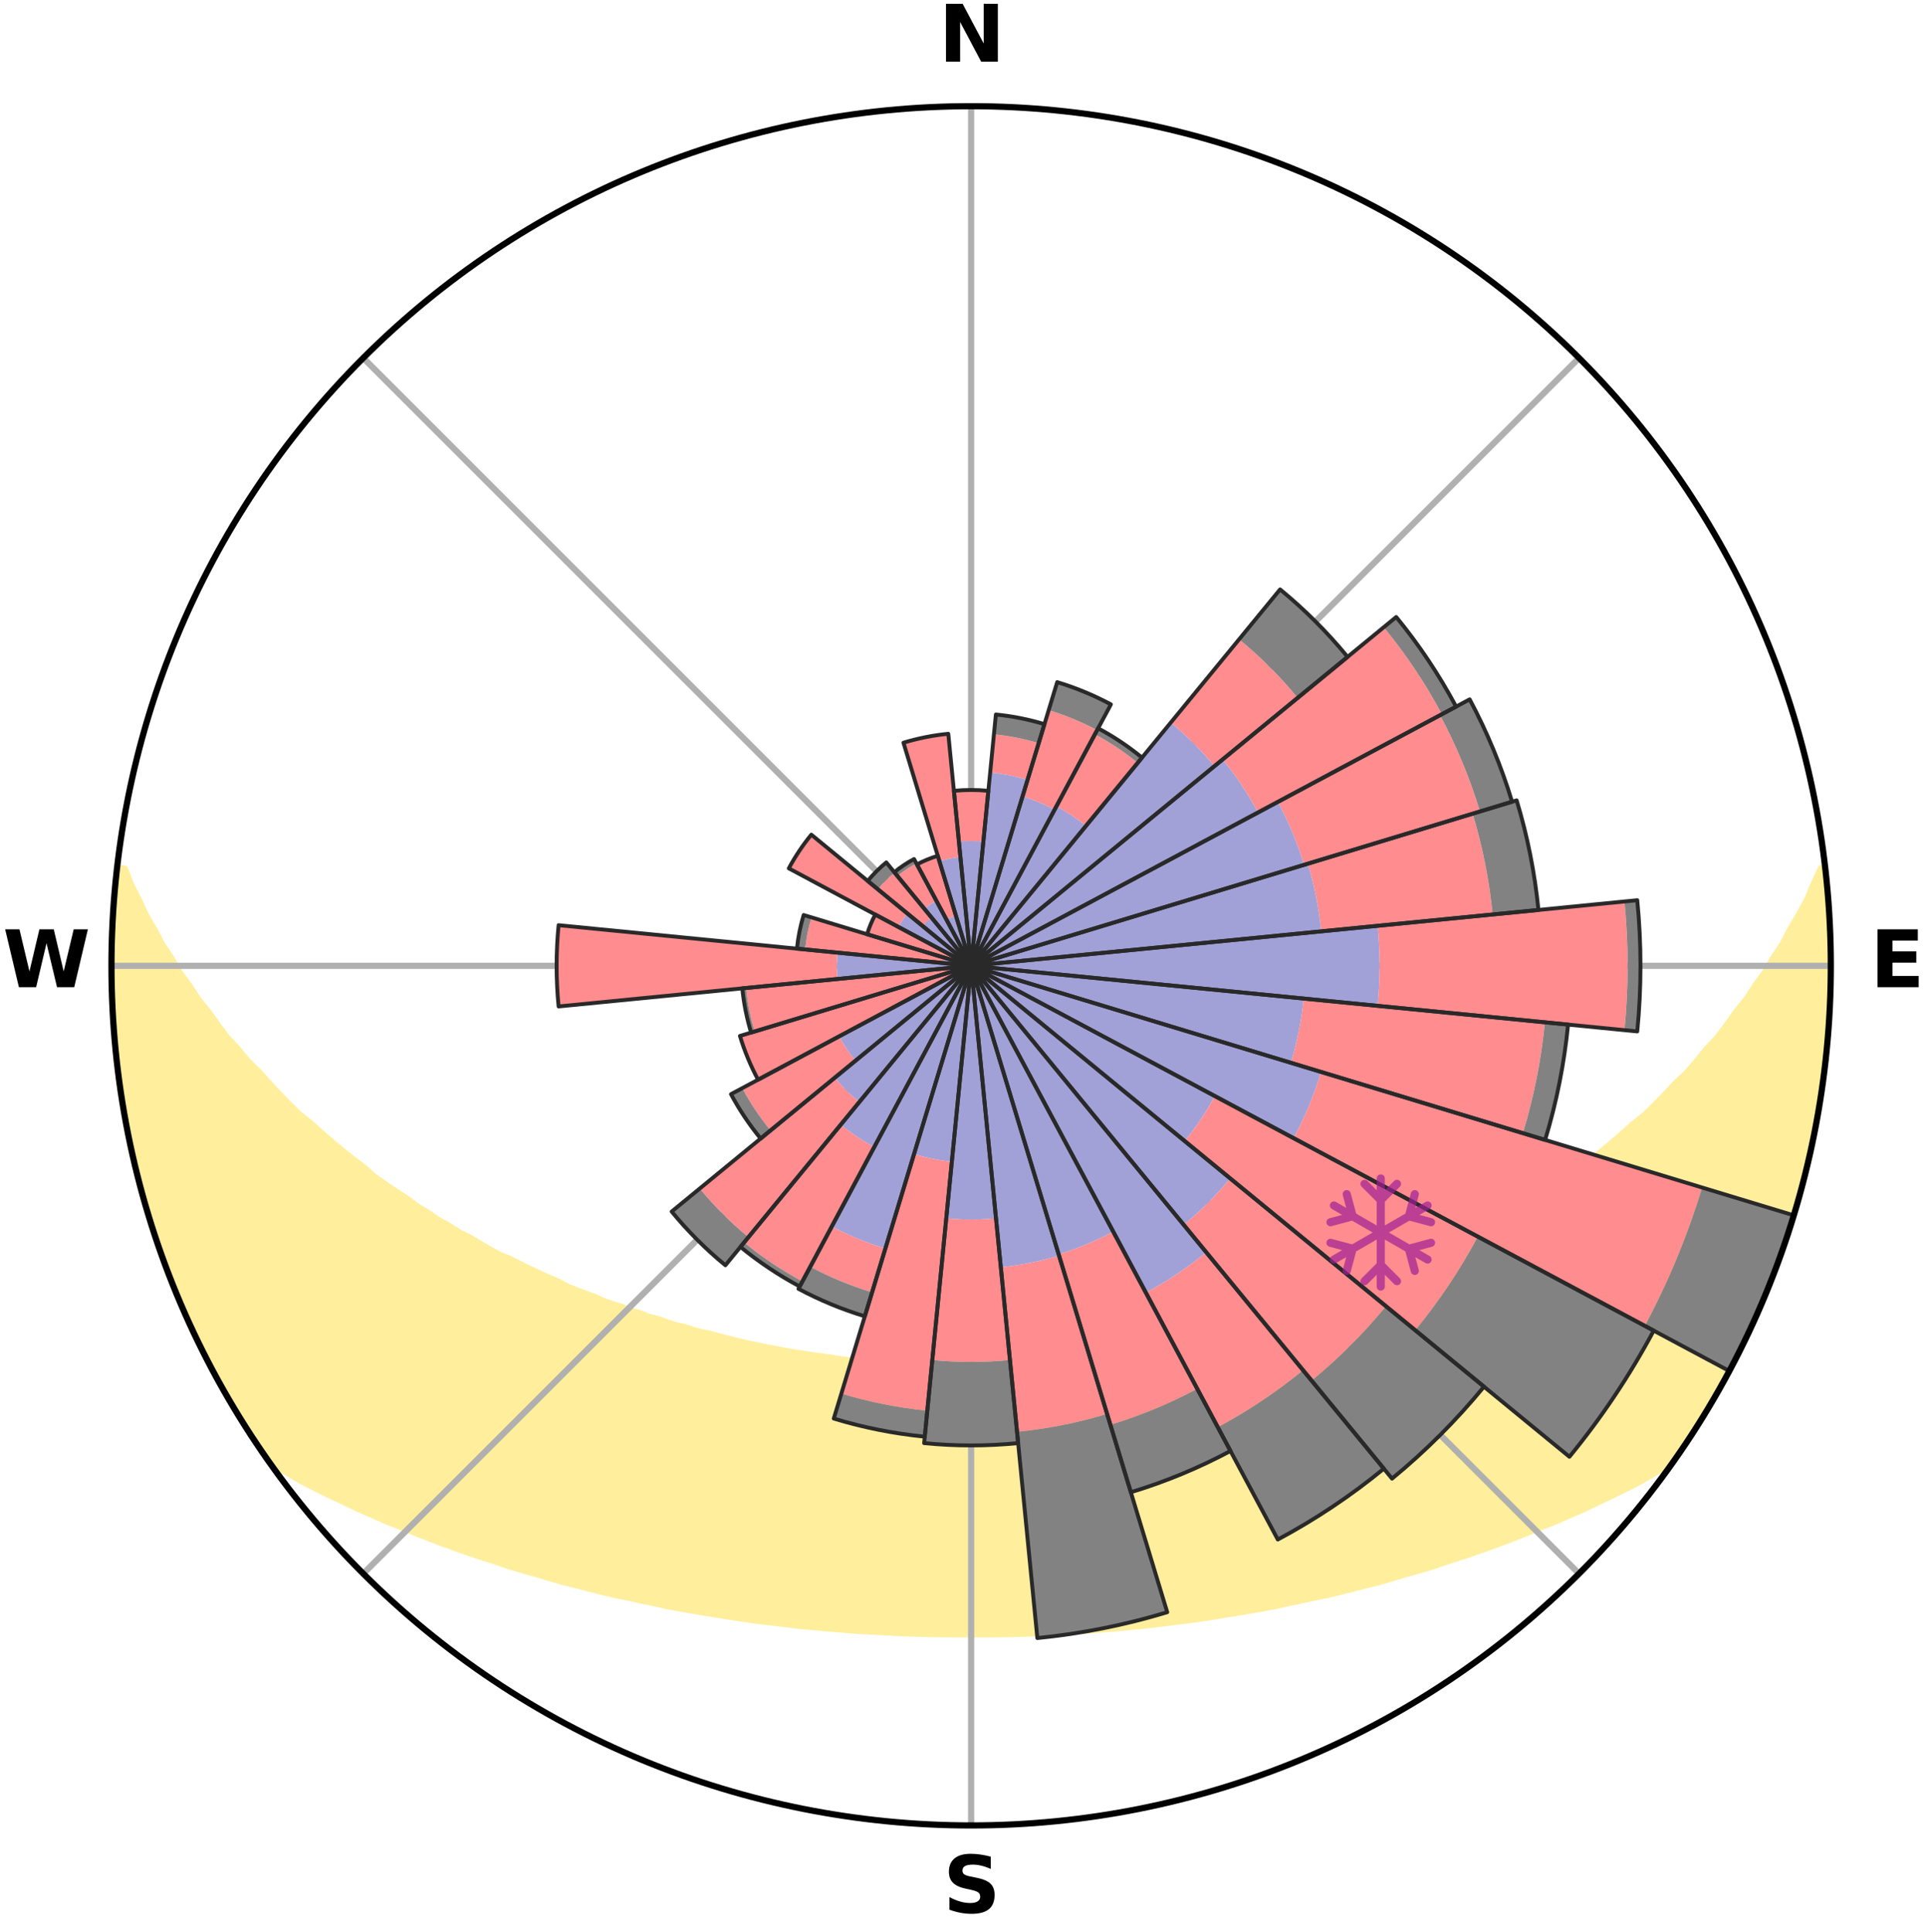 <?xml version="1.0" encoding="utf-8" standalone="no"?>
<!DOCTYPE svg PUBLIC "-//W3C//DTD SVG 1.1//EN"
  "http://www.w3.org/Graphics/SVG/1.1/DTD/svg11.dtd">
<svg xmlns:xlink="http://www.w3.org/1999/xlink" width="248.41pt" height="249.158pt" viewBox="0 0 248.41 249.158" xmlns="http://www.w3.org/2000/svg" version="1.1">
 <title>Ski Rose for Corviglia</title>
 <defs>
  <style type="text/css">*{stroke-linejoin: round; stroke-linecap: butt}</style>
 </defs>
 <g id="figure_1">
  <g id="patch_1">
   <path d="M 0 249.158 
L 248.41 249.158 
L 248.41 0 
L 0 0 
z
" style="fill: #ffffff"/>
  </g>
  <g id="axes_1">
   <g id="patch_2">
    <path d="M 236.135 124.579 
C 236.135 110.018 233.267 95.599 227.695 82.147 
C 222.122 68.695 213.955 56.471 203.659 46.175 
C 193.363 35.879 181.139 27.711 167.687 22.139 
C 154.235 16.567 139.815 13.699 125.255 13.699 
C 110.694 13.699 96.275 16.567 82.823 22.139 
C 69.371 27.711 57.147 35.879 46.851 46.175 
C 36.555 56.471 28.387 68.695 22.815 82.147 
C 17.243 95.599 14.375 110.018 14.375 124.579 
C 14.375 139.14 17.243 153.559 22.815 167.011 
C 28.387 180.463 36.555 192.687 46.851 202.983 
C 57.147 213.279 69.371 221.447 82.823 227.019 
C 96.275 232.591 110.694 235.459 125.255 235.459 
C 139.815 235.459 154.235 232.591 167.687 227.019 
C 181.139 221.447 193.363 213.279 203.659 202.983 
C 213.955 192.687 222.122 180.463 227.695 167.011 
C 233.267 153.559 236.135 139.14 236.135 124.579 
M 125.255 124.579 
C 125.255 124.579 125.255 124.579 125.255 124.579 
C 125.255 124.579 125.255 124.579 125.255 124.579 
C 125.255 124.579 125.255 124.579 125.255 124.579 
C 125.255 124.579 125.255 124.579 125.255 124.579 
C 125.255 124.579 125.255 124.579 125.255 124.579 
C 125.255 124.579 125.255 124.579 125.255 124.579 
C 125.255 124.579 125.255 124.579 125.255 124.579 
C 125.255 124.579 125.255 124.579 125.255 124.579 
C 125.255 124.579 125.255 124.579 125.255 124.579 
C 125.255 124.579 125.255 124.579 125.255 124.579 
C 125.255 124.579 125.255 124.579 125.255 124.579 
C 125.255 124.579 125.255 124.579 125.255 124.579 
C 125.255 124.579 125.255 124.579 125.255 124.579 
C 125.255 124.579 125.255 124.579 125.255 124.579 
C 125.255 124.579 125.255 124.579 125.255 124.579 
C 125.255 124.579 125.255 124.579 125.255 124.579 
z
" style="fill: #ffffff"/>
   </g>
   <g id="PolyCollection_1">
    <defs>
     <path id="m1fec119e8b" d="M 235.295 -137.117 
L 234.928 -137.075 
L 233.989 -135.049 
L 233.17 -133.072 
L 232.091 -131.113 
L 230.957 -129.194 
L 229.986 -127.322 
L 228.767 -125.482 
L 227.721 -123.685 
L 226.432 -121.93 
L 225.321 -120.21 
L 223.97 -118.541 
L 222.802 -116.902 
L 221.607 -115.301 
L 220.179 -113.764 
L 218.937 -112.246 
L 217.673 -110.767 
L 216.183 -109.363 
L 214.88 -107.968 
L 213.56 -106.613 
L 212.223 -105.299 
L 210.671 -104.072 
L 209.308 -102.842 
L 207.932 -101.651 
L 206.545 -100.5 
L 205.148 -99.389 
L 203.743 -98.317 
L 202.519 -97.219 
L 201.098 -96.222 
L 199.673 -95.265 
L 198.245 -94.346 
L 196.992 -93.387 
L 195.558 -92.54 
L 194.123 -91.73 
L 192.86 -90.873 
L 191.593 -90.046 
L 190.16 -89.339 
L 188.891 -88.575 
L 187.622 -87.842 
L 186.199 -87.233 
L 184.934 -86.559 
L 183.67 -85.915 
L 182.409 -85.298 
L 181.151 -84.708 
L 179.897 -84.146 
L 178.648 -83.609 
L 177.404 -83.097 
L 176.167 -82.611 
L 175.057 -82.044 
L 173.83 -81.604 
L 172.61 -81.186 
L 171.398 -80.791 
L 170.302 -80.311 
L 169.105 -79.957 
L 168.017 -79.517 
L 166.835 -79.202 
L 165.757 -78.8 
L 164.592 -78.521 
L 163.524 -78.154 
L 162.461 -77.805 
L 161.323 -77.574 
L 160.271 -77.257 
L 159.224 -76.955 
L 158.183 -76.669 
L 157.146 -76.397 
L 156.054 -76.234 
L 155.031 -75.989 
L 154.014 -75.756 
L 153.002 -75.535 
L 151.997 -75.327 
L 150.996 -75.13 
L 150.002 -74.944 
L 149.013 -74.769 
L 148.03 -74.603 
L 147.053 -74.448 
L 146.081 -74.301 
L 145.142 -74.092 
L 144.179 -73.965 
L 143.22 -73.846 
L 142.267 -73.734 
L 141.319 -73.63 
L 140.376 -73.533 
L 139.452 -73.388 
L 138.515 -73.306 
L 137.583 -73.23 
L 136.654 -73.159 
L 135.738 -73.053 
L 134.815 -72.996 
L 133.896 -72.944 
L 132.979 -72.896 
L 132.068 -72.826 
L 131.155 -72.791 
L 130.245 -72.759 
L 129.335 -72.732 
L 128.428 -72.696 
L 127.521 -72.679 
L 126.614 -72.666 
L 125.708 -72.656 
L 124.802 -72.657 
L 123.895 -72.667 
L 122.989 -72.68 
L 122.082 -72.708 
L 121.174 -72.733 
L 120.265 -72.761 
L 119.357 -72.815 
L 118.445 -72.855 
L 117.531 -72.898 
L 116.614 -72.946 
L 115.702 -73.035 
L 114.781 -73.096 
L 113.856 -73.162 
L 112.928 -73.233 
L 112.009 -73.359 
L 111.074 -73.445 
L 110.135 -73.536 
L 109.192 -73.634 
L 108.244 -73.739 
L 107.314 -73.916 
L 106.358 -74.038 
L 105.397 -74.168 
L 104.431 -74.306 
L 103.46 -74.453 
L 102.482 -74.609 
L 101.499 -74.775 
L 100.511 -74.951 
L 99.517 -75.137 
L 98.517 -75.334 
L 97.511 -75.542 
L 96.5 -75.763 
L 95.483 -75.996 
L 94.461 -76.242 
L 93.433 -76.502 
L 92.4 -76.775 
L 91.362 -77.063 
L 90.245 -77.266 
L 89.194 -77.583 
L 88.138 -77.917 
L 86.993 -78.164 
L 85.925 -78.53 
L 84.854 -78.914 
L 83.684 -79.212 
L 82.602 -79.633 
L 81.415 -79.968 
L 80.325 -80.427 
L 79.123 -80.802 
L 77.912 -81.197 
L 76.811 -81.719 
L 75.588 -82.159 
L 74.357 -82.622 
L 73.12 -83.109 
L 72.009 -83.722 
L 70.765 -84.258 
L 69.515 -84.82 
L 68.262 -85.409 
L 67.005 -86.024 
L 65.746 -86.667 
L 64.331 -87.245 
L 63.066 -87.947 
L 61.801 -88.679 
L 60.537 -89.44 
L 59.108 -90.145 
L 57.845 -90.97 
L 56.413 -91.743 
L 55.155 -92.633 
L 53.725 -93.477 
L 52.476 -94.433 
L 51.052 -95.35 
L 49.631 -96.304 
L 48.214 -97.298 
L 46.993 -98.393 
L 45.592 -99.461 
L 44.199 -100.569 
L 42.816 -101.717 
L 41.443 -102.904 
L 40.083 -104.131 
L 38.535 -105.354 
L 37.201 -106.664 
L 35.884 -108.015 
L 34.585 -109.406 
L 33.304 -110.837 
L 31.837 -112.28 
L 30.598 -113.794 
L 29.173 -115.327 
L 27.981 -116.923 
L 26.815 -118.558 
L 25.467 -120.222 
L 24.358 -121.937 
L 23.071 -123.687 
L 22.026 -125.48 
L 20.809 -127.314 
L 19.838 -129.182 
L 18.704 -131.096 
L 17.823 -133.034 
L 16.799 -135.022 
L 16.039 -137.023 
L 15.115 -137.128 
L 15.115 -137.128 
L 14.902 -135.205 
L 14.785 -133.273 
L 14.584 -131.348 
L 14.533 -129.413 
L 14.515 -127.479 
L 14.413 -125.546 
L 14.46 -123.612 
L 14.424 -121.677 
L 14.536 -119.745 
L 14.606 -117.811 
L 14.851 -115.89 
L 14.946 -113.958 
L 15.106 -112.029 
L 15.369 -110.112 
L 15.741 -108.212 
L 15.965 -106.29 
L 16.24 -104.374 
L 16.624 -102.478 
L 17.037 -100.588 
L 17.563 -98.725 
L 17.948 -96.828 
L 18.453 -94.96 
L 18.988 -93.101 
L 19.553 -91.251 
L 20.148 -89.411 
L 20.773 -87.58 
L 21.428 -85.76 
L 22.114 -83.951 
L 22.831 -82.154 
L 23.579 -80.369 
L 24.359 -78.598 
L 25.244 -76.876 
L 26.09 -75.137 
L 26.969 -73.415 
L 27.818 -71.675 
L 28.795 -70.004 
L 29.743 -68.318 
L 30.744 -66.663 
L 31.747 -65.008 
L 32.797 -63.383 
L 33.876 -61.776 
L 35.23 -60.365 
L 37.042 -59.305 
L 38.815 -58.251 
L 40.667 -57.295 
L 42.524 -56.381 
L 44.389 -55.513 
L 46.193 -54.631 
L 48.052 -53.836 
L 49.854 -53.027 
L 51.709 -52.306 
L 53.504 -51.565 
L 55.294 -50.856 
L 57.078 -50.178 
L 58.857 -49.53 
L 60.629 -48.912 
L 62.393 -48.322 
L 64.15 -47.76 
L 65.857 -47.17 
L 67.598 -46.661 
L 69.33 -46.176 
L 71.02 -45.668 
L 72.701 -45.179 
L 74.407 -44.764 
L 76.076 -44.326 
L 77.734 -43.904 
L 79.388 -43.51 
L 81.058 -43.178 
L 82.692 -42.817 
L 84.322 -42.481 
L 85.923 -42.119 
L 87.537 -41.814 
L 89.145 -41.533 
L 90.744 -41.262 
L 92.337 -41.013 
L 93.909 -40.74 
L 95.487 -40.516 
L 97.048 -40.276 
L 98.615 -40.088 
L 100.173 -39.905 
L 101.719 -39.711 
L 103.26 -39.531 
L 104.804 -39.395 
L 106.336 -39.243 
L 107.869 -39.123 
L 109.393 -38.997 
L 110.915 -38.885 
L 112.436 -38.805 
L 113.951 -38.717 
L 115.464 -38.642 
L 116.974 -38.579 
L 118.482 -38.528 
L 119.99 -38.493 
L 121.495 -38.464 
L 122.999 -38.448 
L 124.503 -38.443 
L 126.007 -38.443 
L 127.51 -38.448 
L 129.015 -38.464 
L 130.52 -38.493 
L 132.027 -38.528 
L 133.536 -38.579 
L 135.046 -38.642 
L 136.559 -38.718 
L 138.074 -38.806 
L 139.595 -38.885 
L 141.116 -38.997 
L 142.641 -39.123 
L 144.173 -39.244 
L 145.706 -39.396 
L 147.25 -39.532 
L 148.791 -39.711 
L 150.336 -39.906 
L 151.895 -40.089 
L 153.462 -40.277 
L 155.023 -40.516 
L 156.601 -40.741 
L 158.172 -41.014 
L 159.766 -41.262 
L 161.364 -41.534 
L 162.973 -41.814 
L 164.586 -42.12 
L 166.187 -42.482 
L 167.817 -42.817 
L 169.452 -43.179 
L 171.121 -43.511 
L 172.776 -43.905 
L 174.433 -44.327 
L 176.102 -44.764 
L 177.809 -45.179 
L 179.488 -45.669 
L 181.179 -46.176 
L 182.911 -46.661 
L 184.653 -47.171 
L 186.359 -47.761 
L 188.115 -48.323 
L 189.88 -48.913 
L 191.652 -49.531 
L 193.43 -50.179 
L 195.215 -50.857 
L 197.005 -51.566 
L 198.799 -52.307 
L 200.655 -53.027 
L 202.457 -53.836 
L 204.316 -54.632 
L 206.12 -55.514 
L 207.985 -56.382 
L 209.841 -57.296 
L 211.694 -58.252 
L 213.467 -59.305 
L 215.343 -60.32 
L 216.628 -61.78 
L 217.715 -63.381 
L 218.766 -65.006 
L 219.742 -66.677 
L 220.78 -68.31 
L 221.677 -70.026 
L 222.64 -71.703 
L 223.553 -73.408 
L 224.415 -75.139 
L 225.32 -76.851 
L 226.101 -78.621 
L 226.905 -80.38 
L 227.605 -82.184 
L 228.362 -83.964 
L 229.071 -85.764 
L 229.717 -87.587 
L 230.317 -89.426 
L 230.978 -91.245 
L 231.492 -93.11 
L 232.08 -94.954 
L 232.556 -96.829 
L 233.068 -98.695 
L 233.446 -100.594 
L 233.882 -102.479 
L 234.136 -104.399 
L 234.526 -106.293 
L 234.876 -108.196 
L 235.186 -110.106 
L 235.274 -112.044 
L 235.491 -113.965 
L 235.687 -115.888 
L 235.844 -117.815 
L 235.956 -119.746 
L 236.042 -121.678 
L 236.091 -123.612 
L 236.106 -125.546 
L 236.08 -127.481 
L 236.026 -129.415 
L 235.756 -131.338 
L 235.637 -133.266 
L 235.487 -135.193 
L 235.295 -137.117 
z
" style="stroke: #ffee9c"/>
    </defs>
    <g clip-path="url(#p9ef931fea5)">
     <use xlink:href="#m1fec119e8b" x="0" y="249.158" style="fill: #ffee9c; stroke: #ffee9c"/>
    </g>
   </g>
   <g id="matplotlib.axis_1">
    <g id="xtick_1">
     <g id="line2d_1">
      <path d="M 125.255 124.579 
L 125.255 13.699 
" clip-path="url(#p9ef931fea5)" style="fill: none; stroke: #b0b0b0; stroke-width: 0.8; stroke-linecap: square"/>
     </g>
     <g id="text_1">
      <!-- N -->
      <g transform="translate(121.07 7.958) scale(0.1 -0.1)">
       <defs>
        <path id="DejaVuSans-Bold-4e" d="M 588 4666 
L 1931 4666 
L 3628 1466 
L 3628 4666 
L 4769 4666 
L 4769 0 
L 3425 0 
L 1728 3200 
L 1728 0 
L 588 0 
L 588 4666 
z
" transform="scale(0.016)"/>
       </defs>
       <use xlink:href="#DejaVuSans-Bold-4e"/>
      </g>
     </g>
    </g>
    <g id="xtick_2">
     <g id="line2d_2">
      <path d="M 125.255 124.579 
L 203.659 46.175 
" clip-path="url(#p9ef931fea5)" style="fill: none; stroke: #b0b0b0; stroke-width: 0.8; stroke-linecap: square"/>
     </g>
    </g>
    <g id="xtick_3">
     <g id="line2d_3">
      <path d="M 125.255 124.579 
L 236.135 124.579 
" clip-path="url(#p9ef931fea5)" style="fill: none; stroke: #b0b0b0; stroke-width: 0.8; stroke-linecap: square"/>
     </g>
     <g id="text_2">
      <!-- E -->
      <g transform="translate(241.219 127.338) scale(0.1 -0.1)">
       <defs>
        <path id="DejaVuSans-Bold-45" d="M 588 4666 
L 3834 4666 
L 3834 3756 
L 1791 3756 
L 1791 2888 
L 3713 2888 
L 3713 1978 
L 1791 1978 
L 1791 909 
L 3903 909 
L 3903 0 
L 588 0 
L 588 4666 
z
" transform="scale(0.016)"/>
       </defs>
       <use xlink:href="#DejaVuSans-Bold-45"/>
      </g>
     </g>
    </g>
    <g id="xtick_4">
     <g id="line2d_4">
      <path d="M 125.255 124.579 
L 203.659 202.983 
" clip-path="url(#p9ef931fea5)" style="fill: none; stroke: #b0b0b0; stroke-width: 0.8; stroke-linecap: square"/>
     </g>
    </g>
    <g id="xtick_5">
     <g id="line2d_5">
      <path d="M 125.255 124.579 
L 125.255 235.459 
" clip-path="url(#p9ef931fea5)" style="fill: none; stroke: #b0b0b0; stroke-width: 0.8; stroke-linecap: square"/>
     </g>
     <g id="text_3">
      <!-- S -->
      <g transform="translate(121.654 246.718) scale(0.1 -0.1)">
       <defs>
        <path id="DejaVuSans-Bold-53" d="M 3834 4519 
L 3834 3531 
Q 3450 3703 3084 3790 
Q 2719 3878 2394 3878 
Q 1963 3878 1756 3759 
Q 1550 3641 1550 3391 
Q 1550 3203 1689 3098 
Q 1828 2994 2194 2919 
L 2706 2816 
Q 3484 2659 3812 2340 
Q 4141 2022 4141 1434 
Q 4141 663 3683 286 
Q 3225 -91 2284 -91 
Q 1841 -91 1394 -6 
Q 947 78 500 244 
L 500 1259 
Q 947 1022 1364 901 
Q 1781 781 2169 781 
Q 2563 781 2772 912 
Q 2981 1044 2981 1288 
Q 2981 1506 2839 1625 
Q 2697 1744 2272 1838 
L 1806 1941 
Q 1106 2091 782 2419 
Q 459 2747 459 3303 
Q 459 4000 909 4375 
Q 1359 4750 2203 4750 
Q 2588 4750 2994 4692 
Q 3400 4634 3834 4519 
z
" transform="scale(0.016)"/>
       </defs>
       <use xlink:href="#DejaVuSans-Bold-53"/>
      </g>
     </g>
    </g>
    <g id="xtick_6">
     <g id="line2d_6">
      <path d="M 125.255 124.579 
L 46.851 202.983 
" clip-path="url(#p9ef931fea5)" style="fill: none; stroke: #b0b0b0; stroke-width: 0.8; stroke-linecap: square"/>
     </g>
    </g>
    <g id="xtick_7">
     <g id="line2d_7">
      <path d="M 125.255 124.579 
L 14.375 124.579 
" clip-path="url(#p9ef931fea5)" style="fill: none; stroke: #b0b0b0; stroke-width: 0.8; stroke-linecap: square"/>
     </g>
     <g id="text_4">
      <!-- W -->
      <g transform="translate(0.36 127.338) scale(0.1 -0.1)">
       <defs>
        <path id="DejaVuSans-Bold-57" d="M 191 4666 
L 1344 4666 
L 2150 1275 
L 2950 4666 
L 4109 4666 
L 4909 1275 
L 5716 4666 
L 6859 4666 
L 5759 0 
L 4372 0 
L 3525 3547 
L 2688 0 
L 1300 0 
L 191 4666 
z
" transform="scale(0.016)"/>
       </defs>
       <use xlink:href="#DejaVuSans-Bold-57"/>
      </g>
     </g>
    </g>
    <g id="xtick_8">
     <g id="line2d_8">
      <path d="M 125.255 124.579 
L 46.851 46.175 
" clip-path="url(#p9ef931fea5)" style="fill: none; stroke: #b0b0b0; stroke-width: 0.8; stroke-linecap: square"/>
     </g>
    </g>
   </g>
   <g id="matplotlib.axis_2"/>
   <g id="patch_3">
    <path d="M 125.255 124.579 
C 125.255 124.579 125.255 124.579 125.255 124.579 
C 125.255 124.579 125.255 124.579 125.255 124.579 
L 125.255 124.579 
C 125.255 124.579 125.255 124.579 125.255 124.579 
C 125.255 124.579 125.255 124.579 125.255 124.579 
z
" clip-path="url(#p9ef931fea5)" style="fill: #d9d9d9"/>
   </g>
   <g id="patch_4">
    <path d="M 125.255 124.579 
C 125.255 124.579 125.255 124.579 125.255 124.579 
C 125.255 124.579 125.255 124.579 125.255 124.579 
L 125.255 124.579 
C 125.255 124.579 125.255 124.579 125.255 124.579 
C 125.255 124.579 125.255 124.579 125.255 124.579 
z
" clip-path="url(#p9ef931fea5)" style="fill: #d9d9d9"/>
   </g>
   <g id="patch_5">
    <path d="M 125.255 124.579 
C 125.255 124.579 125.255 124.579 125.255 124.579 
C 125.255 124.579 125.255 124.579 125.255 124.579 
L 125.255 124.579 
C 125.255 124.579 125.255 124.579 125.255 124.579 
C 125.255 124.579 125.255 124.579 125.255 124.579 
z
" clip-path="url(#p9ef931fea5)" style="fill: #d9d9d9"/>
   </g>
   <g id="patch_6">
    <path d="M 125.255 124.579 
C 125.255 124.579 125.255 124.579 125.255 124.579 
C 125.255 124.579 125.255 124.579 125.255 124.579 
L 125.255 124.579 
C 125.255 124.579 125.255 124.579 125.255 124.579 
C 125.255 124.579 125.255 124.579 125.255 124.579 
z
" clip-path="url(#p9ef931fea5)" style="fill: #d9d9d9"/>
   </g>
   <g id="patch_7">
    <path d="M 125.255 124.579 
C 125.255 124.579 125.255 124.579 125.255 124.579 
C 125.255 124.579 125.255 124.579 125.255 124.579 
L 125.255 124.579 
C 125.255 124.579 125.255 124.579 125.255 124.579 
C 125.255 124.579 125.255 124.579 125.255 124.579 
z
" clip-path="url(#p9ef931fea5)" style="fill: #d9d9d9"/>
   </g>
   <g id="patch_8">
    <path d="M 125.255 124.579 
C 125.255 124.579 125.255 124.579 125.255 124.579 
C 125.255 124.579 125.255 124.579 125.255 124.579 
L 125.255 124.579 
C 125.255 124.579 125.255 124.579 125.255 124.579 
C 125.255 124.579 125.255 124.579 125.255 124.579 
z
" clip-path="url(#p9ef931fea5)" style="fill: #d9d9d9"/>
   </g>
   <g id="patch_9">
    <path d="M 125.255 124.579 
C 125.255 124.579 125.255 124.579 125.255 124.579 
C 125.255 124.579 125.255 124.579 125.255 124.579 
L 125.255 124.579 
C 125.255 124.579 125.255 124.579 125.255 124.579 
C 125.255 124.579 125.255 124.579 125.255 124.579 
z
" clip-path="url(#p9ef931fea5)" style="fill: #d9d9d9"/>
   </g>
   <g id="patch_10">
    <path d="M 125.255 124.579 
C 125.255 124.579 125.255 124.579 125.255 124.579 
C 125.255 124.579 125.255 124.579 125.255 124.579 
L 125.255 124.579 
C 125.255 124.579 125.255 124.579 125.255 124.579 
C 125.255 124.579 125.255 124.579 125.255 124.579 
z
" clip-path="url(#p9ef931fea5)" style="fill: #d9d9d9"/>
   </g>
   <g id="patch_11">
    <path d="M 125.255 124.579 
C 125.255 124.579 125.255 124.579 125.255 124.579 
C 125.255 124.579 125.255 124.579 125.255 124.579 
L 125.255 124.579 
C 125.255 124.579 125.255 124.579 125.255 124.579 
C 125.255 124.579 125.255 124.579 125.255 124.579 
z
" clip-path="url(#p9ef931fea5)" style="fill: #d9d9d9"/>
   </g>
   <g id="patch_12">
    <path d="M 125.255 124.579 
C 125.255 124.579 125.255 124.579 125.255 124.579 
C 125.255 124.579 125.255 124.579 125.255 124.579 
L 125.255 124.579 
C 125.255 124.579 125.255 124.579 125.255 124.579 
C 125.255 124.579 125.255 124.579 125.255 124.579 
z
" clip-path="url(#p9ef931fea5)" style="fill: #d9d9d9"/>
   </g>
   <g id="patch_13">
    <path d="M 125.255 124.579 
C 125.255 124.579 125.255 124.579 125.255 124.579 
C 125.255 124.579 125.255 124.579 125.255 124.579 
L 125.255 124.579 
C 125.255 124.579 125.255 124.579 125.255 124.579 
C 125.255 124.579 125.255 124.579 125.255 124.579 
z
" clip-path="url(#p9ef931fea5)" style="fill: #d9d9d9"/>
   </g>
   <g id="patch_14">
    <path d="M 125.255 124.579 
C 125.255 124.579 125.255 124.579 125.255 124.579 
C 125.255 124.579 125.255 124.579 125.255 124.579 
L 125.255 124.579 
C 125.255 124.579 125.255 124.579 125.255 124.579 
C 125.255 124.579 125.255 124.579 125.255 124.579 
z
" clip-path="url(#p9ef931fea5)" style="fill: #d9d9d9"/>
   </g>
   <g id="patch_15">
    <path d="M 125.255 124.579 
C 125.255 124.579 125.255 124.579 125.255 124.579 
C 125.255 124.579 125.255 124.579 125.255 124.579 
L 125.255 124.579 
C 125.255 124.579 125.255 124.579 125.255 124.579 
C 125.255 124.579 125.255 124.579 125.255 124.579 
z
" clip-path="url(#p9ef931fea5)" style="fill: #d9d9d9"/>
   </g>
   <g id="patch_16">
    <path d="M 125.255 124.579 
C 125.255 124.579 125.255 124.579 125.255 124.579 
C 125.255 124.579 125.255 124.579 125.255 124.579 
L 125.255 124.579 
C 125.255 124.579 125.255 124.579 125.255 124.579 
C 125.255 124.579 125.255 124.579 125.255 124.579 
z
" clip-path="url(#p9ef931fea5)" style="fill: #d9d9d9"/>
   </g>
   <g id="patch_17">
    <path d="M 125.255 124.579 
C 125.255 124.579 125.255 124.579 125.255 124.579 
C 125.255 124.579 125.255 124.579 125.255 124.579 
L 125.255 124.579 
C 125.255 124.579 125.255 124.579 125.255 124.579 
C 125.255 124.579 125.255 124.579 125.255 124.579 
z
" clip-path="url(#p9ef931fea5)" style="fill: #d9d9d9"/>
   </g>
   <g id="patch_18">
    <path d="M 125.255 124.579 
C 125.255 124.579 125.255 124.579 125.255 124.579 
C 125.255 124.579 125.255 124.579 125.255 124.579 
L 125.255 124.579 
C 125.255 124.579 125.255 124.579 125.255 124.579 
C 125.255 124.579 125.255 124.579 125.255 124.579 
z
" clip-path="url(#p9ef931fea5)" style="fill: #d9d9d9"/>
   </g>
   <g id="patch_19">
    <path d="M 125.255 124.579 
C 125.255 124.579 125.255 124.579 125.255 124.579 
C 125.255 124.579 125.255 124.579 125.255 124.579 
L 125.255 124.579 
C 125.255 124.579 125.255 124.579 125.255 124.579 
C 125.255 124.579 125.255 124.579 125.255 124.579 
z
" clip-path="url(#p9ef931fea5)" style="fill: #d9d9d9"/>
   </g>
   <g id="patch_20">
    <path d="M 125.255 124.579 
C 125.255 124.579 125.255 124.579 125.255 124.579 
C 125.255 124.579 125.255 124.579 125.255 124.579 
L 125.255 124.579 
C 125.255 124.579 125.255 124.579 125.255 124.579 
C 125.255 124.579 125.255 124.579 125.255 124.579 
z
" clip-path="url(#p9ef931fea5)" style="fill: #d9d9d9"/>
   </g>
   <g id="patch_21">
    <path d="M 125.255 124.579 
C 125.255 124.579 125.255 124.579 125.255 124.579 
C 125.255 124.579 125.255 124.579 125.255 124.579 
L 125.255 124.579 
C 125.255 124.579 125.255 124.579 125.255 124.579 
C 125.255 124.579 125.255 124.579 125.255 124.579 
z
" clip-path="url(#p9ef931fea5)" style="fill: #d9d9d9"/>
   </g>
   <g id="patch_22">
    <path d="M 125.255 124.579 
C 125.255 124.579 125.255 124.579 125.255 124.579 
C 125.255 124.579 125.255 124.579 125.255 124.579 
L 125.255 124.579 
C 125.255 124.579 125.255 124.579 125.255 124.579 
C 125.255 124.579 125.255 124.579 125.255 124.579 
z
" clip-path="url(#p9ef931fea5)" style="fill: #d9d9d9"/>
   </g>
   <g id="patch_23">
    <path d="M 125.255 124.579 
C 125.255 124.579 125.255 124.579 125.255 124.579 
C 125.255 124.579 125.255 124.579 125.255 124.579 
L 125.255 124.579 
C 125.255 124.579 125.255 124.579 125.255 124.579 
C 125.255 124.579 125.255 124.579 125.255 124.579 
z
" clip-path="url(#p9ef931fea5)" style="fill: #d9d9d9"/>
   </g>
   <g id="patch_24">
    <path d="M 125.255 124.579 
C 125.255 124.579 125.255 124.579 125.255 124.579 
C 125.255 124.579 125.255 124.579 125.255 124.579 
L 125.255 124.579 
C 125.255 124.579 125.255 124.579 125.255 124.579 
C 125.255 124.579 125.255 124.579 125.255 124.579 
z
" clip-path="url(#p9ef931fea5)" style="fill: #d9d9d9"/>
   </g>
   <g id="patch_25">
    <path d="M 125.255 124.579 
C 125.255 124.579 125.255 124.579 125.255 124.579 
C 125.255 124.579 125.255 124.579 125.255 124.579 
L 125.255 124.579 
C 125.255 124.579 125.255 124.579 125.255 124.579 
C 125.255 124.579 125.255 124.579 125.255 124.579 
z
" clip-path="url(#p9ef931fea5)" style="fill: #d9d9d9"/>
   </g>
   <g id="patch_26">
    <path d="M 125.255 124.579 
C 125.255 124.579 125.255 124.579 125.255 124.579 
C 125.255 124.579 125.255 124.579 125.255 124.579 
L 125.255 124.579 
C 125.255 124.579 125.255 124.579 125.255 124.579 
C 125.255 124.579 125.255 124.579 125.255 124.579 
z
" clip-path="url(#p9ef931fea5)" style="fill: #d9d9d9"/>
   </g>
   <g id="patch_27">
    <path d="M 125.255 124.579 
C 125.255 124.579 125.255 124.579 125.255 124.579 
C 125.255 124.579 125.255 124.579 125.255 124.579 
L 125.255 124.579 
C 125.255 124.579 125.255 124.579 125.255 124.579 
C 125.255 124.579 125.255 124.579 125.255 124.579 
z
" clip-path="url(#p9ef931fea5)" style="fill: #d9d9d9"/>
   </g>
   <g id="patch_28">
    <path d="M 125.255 124.579 
C 125.255 124.579 125.255 124.579 125.255 124.579 
C 125.255 124.579 125.255 124.579 125.255 124.579 
L 125.255 124.579 
C 125.255 124.579 125.255 124.579 125.255 124.579 
C 125.255 124.579 125.255 124.579 125.255 124.579 
z
" clip-path="url(#p9ef931fea5)" style="fill: #d9d9d9"/>
   </g>
   <g id="patch_29">
    <path d="M 125.255 124.579 
C 125.255 124.579 125.255 124.579 125.255 124.579 
C 125.255 124.579 125.255 124.579 125.255 124.579 
L 125.255 124.579 
C 125.255 124.579 125.255 124.579 125.255 124.579 
C 125.255 124.579 125.255 124.579 125.255 124.579 
z
" clip-path="url(#p9ef931fea5)" style="fill: #d9d9d9"/>
   </g>
   <g id="patch_30">
    <path d="M 125.255 124.579 
C 125.255 124.579 125.255 124.579 125.255 124.579 
C 125.255 124.579 125.255 124.579 125.255 124.579 
L 125.255 124.579 
C 125.255 124.579 125.255 124.579 125.255 124.579 
C 125.255 124.579 125.255 124.579 125.255 124.579 
z
" clip-path="url(#p9ef931fea5)" style="fill: #d9d9d9"/>
   </g>
   <g id="patch_31">
    <path d="M 125.255 124.579 
C 125.255 124.579 125.255 124.579 125.255 124.579 
C 125.255 124.579 125.255 124.579 125.255 124.579 
L 125.255 124.579 
C 125.255 124.579 125.255 124.579 125.255 124.579 
C 125.255 124.579 125.255 124.579 125.255 124.579 
z
" clip-path="url(#p9ef931fea5)" style="fill: #d9d9d9"/>
   </g>
   <g id="patch_32">
    <path d="M 125.255 124.579 
C 125.255 124.579 125.255 124.579 125.255 124.579 
C 125.255 124.579 125.255 124.579 125.255 124.579 
L 125.255 124.579 
C 125.255 124.579 125.255 124.579 125.255 124.579 
C 125.255 124.579 125.255 124.579 125.255 124.579 
z
" clip-path="url(#p9ef931fea5)" style="fill: #d9d9d9"/>
   </g>
   <g id="patch_33">
    <path d="M 125.255 124.579 
C 125.255 124.579 125.255 124.579 125.255 124.579 
C 125.255 124.579 125.255 124.579 125.255 124.579 
L 125.255 124.579 
C 125.255 124.579 125.255 124.579 125.255 124.579 
C 125.255 124.579 125.255 124.579 125.255 124.579 
z
" clip-path="url(#p9ef931fea5)" style="fill: #d9d9d9"/>
   </g>
   <g id="patch_34">
    <path d="M 125.255 124.579 
C 125.255 124.579 125.255 124.579 125.255 124.579 
C 125.255 124.579 125.255 124.579 125.255 124.579 
L 125.255 124.579 
C 125.255 124.579 125.255 124.579 125.255 124.579 
C 125.255 124.579 125.255 124.579 125.255 124.579 
z
" clip-path="url(#p9ef931fea5)" style="fill: #d9d9d9"/>
   </g>
   <g id="patch_35">
    <path d="M 125.255 124.579 
C 125.255 124.579 125.255 124.579 125.255 124.579 
C 125.255 124.579 125.255 124.579 125.255 124.579 
L 126.833 108.557 
C 126.308 108.505 125.782 108.479 125.255 108.479 
C 124.728 108.479 124.201 108.505 123.677 108.557 
z
" clip-path="url(#p9ef931fea5)" style="fill: #a1a1d8"/>
   </g>
   <g id="patch_36">
    <path d="M 125.255 124.579 
C 125.255 124.579 125.255 124.579 125.255 124.579 
C 125.255 124.579 125.255 124.579 125.255 124.579 
L 132.531 100.591 
C 131.746 100.353 130.95 100.154 130.145 99.994 
C 129.34 99.834 128.528 99.713 127.712 99.633 
z
" clip-path="url(#p9ef931fea5)" style="fill: #a1a1d8"/>
   </g>
   <g id="patch_37">
    <path d="M 125.255 124.579 
C 125.255 124.579 125.255 124.579 125.255 124.579 
C 125.255 124.579 125.255 124.579 125.255 124.579 
L 136.021 104.437 
C 135.362 104.084 134.686 103.764 133.995 103.478 
C 133.304 103.192 132.6 102.94 131.885 102.723 
z
" clip-path="url(#p9ef931fea5)" style="fill: #a1a1d8"/>
   </g>
   <g id="patch_38">
    <path d="M 125.255 124.579 
C 125.255 124.579 125.255 124.579 125.255 124.579 
C 125.255 124.579 125.255 124.579 125.255 124.579 
L 140.064 106.535 
C 139.473 106.05 138.859 105.594 138.224 105.17 
C 137.588 104.745 136.933 104.352 136.259 103.992 
z
" clip-path="url(#p9ef931fea5)" style="fill: #a1a1d8"/>
   </g>
   <g id="patch_39">
    <path d="M 125.255 124.579 
C 125.255 124.579 125.255 124.579 125.255 124.579 
C 125.255 124.579 125.255 124.579 125.255 124.579 
L 156.631 98.829 
C 155.788 97.802 154.896 96.817 153.956 95.878 
C 153.017 94.938 152.032 94.045 151.005 93.203 
z
" clip-path="url(#p9ef931fea5)" style="fill: #a1a1d8"/>
   </g>
   <g id="patch_40">
    <path d="M 125.255 124.579 
C 125.255 124.579 125.255 124.579 125.255 124.579 
C 125.255 124.579 125.255 124.579 125.255 124.579 
L 162.261 104.799 
C 161.613 103.588 160.907 102.409 160.144 101.267 
C 159.381 100.125 158.562 99.021 157.691 97.96 
z
" clip-path="url(#p9ef931fea5)" style="fill: #a1a1d8"/>
   </g>
   <g id="patch_41">
    <path d="M 125.255 124.579 
C 125.255 124.579 125.255 124.579 125.255 124.579 
C 125.255 124.579 125.255 124.579 125.255 124.579 
L 168.195 111.553 
C 167.768 110.148 167.273 108.764 166.711 107.407 
C 166.149 106.05 165.521 104.722 164.828 103.427 
z
" clip-path="url(#p9ef931fea5)" style="fill: #a1a1d8"/>
   </g>
   <g id="patch_42">
    <path d="M 125.255 124.579 
C 125.255 124.579 125.255 124.579 125.255 124.579 
C 125.255 124.579 125.255 124.579 125.255 124.579 
L 170.415 120.131 
C 170.269 118.653 170.051 117.183 169.762 115.726 
C 169.472 114.269 169.111 112.828 168.68 111.406 
z
" clip-path="url(#p9ef931fea5)" style="fill: #a1a1d8"/>
   </g>
   <g id="patch_43">
    <path d="M 125.255 124.579 
C 125.255 124.579 125.255 124.579 125.255 124.579 
C 125.255 124.579 125.255 124.579 125.255 124.579 
L 177.688 129.743 
C 177.857 128.027 177.941 126.304 177.941 124.579 
C 177.941 122.855 177.857 121.131 177.688 119.415 
z
" clip-path="url(#p9ef931fea5)" style="fill: #a1a1d8"/>
   </g>
   <g id="patch_44">
    <path d="M 125.255 124.579 
C 125.255 124.579 125.255 124.579 125.255 124.579 
C 125.255 124.579 125.255 124.579 125.255 124.579 
L 166.501 137.091 
C 166.911 135.741 167.254 134.372 167.529 132.988 
C 167.804 131.604 168.011 130.208 168.149 128.804 
z
" clip-path="url(#p9ef931fea5)" style="fill: #a1a1d8"/>
   </g>
   <g id="patch_45">
    <path d="M 125.255 124.579 
C 125.255 124.579 125.255 124.579 125.255 124.579 
C 125.255 124.579 125.255 124.579 125.255 124.579 
L 166.858 146.817 
C 167.586 145.455 168.247 144.058 168.838 142.632 
C 169.428 141.205 169.949 139.75 170.397 138.273 
z
" clip-path="url(#p9ef931fea5)" style="fill: #a1a1d8"/>
   </g>
   <g id="patch_46">
    <path d="M 125.255 124.579 
C 125.255 124.579 125.255 124.579 125.255 124.579 
C 125.255 124.579 125.255 124.579 125.255 124.579 
L 152.798 147.183 
C 153.538 146.282 154.233 145.344 154.881 144.375 
C 155.529 143.405 156.129 142.404 156.679 141.375 
z
" clip-path="url(#p9ef931fea5)" style="fill: #a1a1d8"/>
   </g>
   <g id="patch_47">
    <path d="M 125.255 124.579 
C 125.255 124.579 125.255 124.579 125.255 124.579 
C 125.255 124.579 125.255 124.579 125.255 124.579 
L 152.675 157.991 
C 153.769 157.093 154.818 156.143 155.818 155.142 
C 156.819 154.142 157.769 153.093 158.667 151.999 
z
" clip-path="url(#p9ef931fea5)" style="fill: #a1a1d8"/>
   </g>
   <g id="patch_48">
    <path d="M 125.255 124.579 
C 125.255 124.579 125.255 124.579 125.255 124.579 
C 125.255 124.579 125.255 124.579 125.255 124.579 
L 147.791 166.741 
C 149.171 166.004 150.514 165.199 151.815 164.329 
C 153.116 163.46 154.374 162.527 155.583 161.535 
z
" clip-path="url(#p9ef931fea5)" style="fill: #a1a1d8"/>
   </g>
   <g id="patch_49">
    <path d="M 125.255 124.579 
C 125.255 124.579 125.255 124.579 125.255 124.579 
C 125.255 124.579 125.255 124.579 125.255 124.579 
L 136.542 161.788 
C 137.76 161.419 138.959 160.99 140.135 160.503 
C 141.311 160.016 142.462 159.471 143.584 158.871 
z
" clip-path="url(#p9ef931fea5)" style="fill: #a1a1d8"/>
   </g>
   <g id="patch_50">
    <path d="M 125.255 124.579 
C 125.255 124.579 125.255 124.579 125.255 124.579 
C 125.255 124.579 125.255 124.579 125.255 124.579 
L 129.084 163.46 
C 130.357 163.334 131.623 163.147 132.877 162.897 
C 134.131 162.648 135.372 162.337 136.596 161.965 
z
" clip-path="url(#p9ef931fea5)" style="fill: #a1a1d8"/>
   </g>
   <g id="patch_51">
    <path d="M 125.255 124.579 
C 125.255 124.579 125.255 124.579 125.255 124.579 
C 125.255 124.579 125.255 124.579 125.255 124.579 
L 122.047 157.153 
C 123.113 157.258 124.183 157.31 125.255 157.31 
C 126.326 157.31 127.397 157.258 128.463 157.153 
z
" clip-path="url(#p9ef931fea5)" style="fill: #a1a1d8"/>
   </g>
   <g id="patch_52">
    <path d="M 125.255 124.579 
C 125.255 124.579 125.255 124.579 125.255 124.579 
C 125.255 124.579 125.255 124.579 125.255 124.579 
L 117.886 148.871 
C 118.681 149.112 119.487 149.314 120.302 149.477 
C 121.117 149.639 121.94 149.761 122.767 149.842 
z
" clip-path="url(#p9ef931fea5)" style="fill: #a1a1d8"/>
   </g>
   <g id="patch_53">
    <path d="M 125.255 124.579 
C 125.255 124.579 125.255 124.579 125.255 124.579 
C 125.255 124.579 125.255 124.579 125.255 124.579 
L 107.284 158.2 
C 108.384 158.788 109.513 159.322 110.666 159.8 
C 111.819 160.277 112.994 160.698 114.188 161.06 
z
" clip-path="url(#p9ef931fea5)" style="fill: #a1a1d8"/>
   </g>
   <g id="patch_54">
    <path d="M 125.255 124.579 
C 125.255 124.579 125.255 124.579 125.255 124.579 
C 125.255 124.579 125.255 124.579 125.255 124.579 
L 108.435 145.075 
C 109.105 145.625 109.803 146.143 110.524 146.625 
C 111.246 147.107 111.991 147.553 112.756 147.962 
z
" clip-path="url(#p9ef931fea5)" style="fill: #a1a1d8"/>
   </g>
   <g id="patch_55">
    <path d="M 125.255 124.579 
C 125.255 124.579 125.255 124.579 125.255 124.579 
C 125.255 124.579 125.255 124.579 125.255 124.579 
L 107.668 139.012 
C 108.14 139.588 108.641 140.14 109.167 140.667 
C 109.694 141.193 110.246 141.694 110.822 142.166 
z
" clip-path="url(#p9ef931fea5)" style="fill: #a1a1d8"/>
   </g>
   <g id="patch_56">
    <path d="M 125.255 124.579 
C 125.255 124.579 125.255 124.579 125.255 124.579 
C 125.255 124.579 125.255 124.579 125.255 124.579 
L 108.218 133.685 
C 108.516 134.243 108.842 134.786 109.193 135.311 
C 109.544 135.837 109.921 136.345 110.322 136.834 
z
" clip-path="url(#p9ef931fea5)" style="fill: #a1a1d8"/>
   </g>
   <g id="patch_57">
    <path d="M 125.255 124.579 
C 125.255 124.579 125.255 124.579 125.255 124.579 
C 125.255 124.579 125.255 124.579 125.255 124.579 
L 123.338 125.161 
C 123.357 125.223 123.379 125.285 123.404 125.346 
C 123.429 125.406 123.457 125.466 123.488 125.523 
z
" clip-path="url(#p9ef931fea5)" style="fill: #a1a1d8"/>
   </g>
   <g id="patch_58">
    <path d="M 125.255 124.579 
C 125.255 124.579 125.255 124.579 125.255 124.579 
C 125.255 124.579 125.255 124.579 125.255 124.579 
L 125.255 124.579 
C 125.255 124.579 125.255 124.579 125.255 124.579 
C 125.255 124.579 125.255 124.579 125.255 124.579 
z
" clip-path="url(#p9ef931fea5)" style="fill: #a1a1d8"/>
   </g>
   <g id="patch_59">
    <path d="M 125.255 124.579 
C 125.255 124.579 125.255 124.579 125.255 124.579 
C 125.255 124.579 125.255 124.579 125.255 124.579 
L 108.014 122.881 
C 107.958 123.445 107.93 124.012 107.93 124.579 
C 107.93 125.146 107.958 125.713 108.014 126.277 
z
" clip-path="url(#p9ef931fea5)" style="fill: #a1a1d8"/>
   </g>
   <g id="patch_60">
    <path d="M 125.255 124.579 
C 125.255 124.579 125.255 124.579 125.255 124.579 
C 125.255 124.579 125.255 124.579 125.255 124.579 
L 121.826 123.539 
C 121.792 123.651 121.763 123.765 121.74 123.88 
C 121.718 123.995 121.7 124.111 121.689 124.228 
z
" clip-path="url(#p9ef931fea5)" style="fill: #a1a1d8"/>
   </g>
   <g id="patch_61">
    <path d="M 125.255 124.579 
C 125.255 124.579 125.255 124.579 125.255 124.579 
C 125.255 124.579 125.255 124.579 125.255 124.579 
L 125.255 124.579 
C 125.255 124.579 125.255 124.579 125.255 124.579 
C 125.255 124.579 125.255 124.579 125.255 124.579 
z
" clip-path="url(#p9ef931fea5)" style="fill: #a1a1d8"/>
   </g>
   <g id="patch_62">
    <path d="M 125.255 124.579 
C 125.255 124.579 125.255 124.579 125.255 124.579 
C 125.255 124.579 125.255 124.579 125.255 124.579 
L 117.032 117.831 
C 116.811 118.1 116.604 118.38 116.41 118.669 
C 116.217 118.959 116.038 119.258 115.874 119.565 
z
" clip-path="url(#p9ef931fea5)" style="fill: #a1a1d8"/>
   </g>
   <g id="patch_63">
    <path d="M 125.255 124.579 
C 125.255 124.579 125.255 124.579 125.255 124.579 
C 125.255 124.579 125.255 124.579 125.255 124.579 
L 120.14 118.347 
C 119.936 118.514 119.74 118.691 119.554 118.878 
C 119.367 119.065 119.19 119.26 119.022 119.464 
z
" clip-path="url(#p9ef931fea5)" style="fill: #a1a1d8"/>
   </g>
   <g id="patch_64">
    <path d="M 125.255 124.579 
C 125.255 124.579 125.255 124.579 125.255 124.579 
C 125.255 124.579 125.255 124.579 125.255 124.579 
L 120.766 116.181 
C 120.491 116.328 120.223 116.488 119.964 116.661 
C 119.705 116.834 119.455 117.02 119.214 117.218 
z
" clip-path="url(#p9ef931fea5)" style="fill: #a1a1d8"/>
   </g>
   <g id="patch_65">
    <path d="M 125.255 124.579 
C 125.255 124.579 125.255 124.579 125.255 124.579 
C 125.255 124.579 125.255 124.579 125.255 124.579 
L 123.292 118.107 
C 123.08 118.171 122.871 118.246 122.667 118.331 
C 122.462 118.415 122.262 118.51 122.067 118.614 
z
" clip-path="url(#p9ef931fea5)" style="fill: #a1a1d8"/>
   </g>
   <g id="patch_66">
    <path d="M 125.255 124.579 
C 125.255 124.579 125.255 124.579 125.255 124.579 
C 125.255 124.579 125.255 124.579 125.255 124.579 
L 123.872 110.54 
C 123.413 110.585 122.955 110.653 122.503 110.743 
C 122.05 110.833 121.602 110.945 121.16 111.079 
z
" clip-path="url(#p9ef931fea5)" style="fill: #a1a1d8"/>
   </g>
   <g id="patch_67">
    <path d="M 123.677 108.557 
C 124.201 108.505 124.728 108.479 125.255 108.479 
C 125.782 108.479 126.308 108.505 126.833 108.557 
L 127.478 102.008 
C 126.739 101.935 125.997 101.899 125.255 101.899 
C 124.512 101.899 123.771 101.935 123.032 102.008 
z
" clip-path="url(#p9ef931fea5)" style="fill: #ff8c8e"/>
   </g>
   <g id="patch_68">
    <path d="M 127.712 99.633 
C 128.528 99.713 129.34 99.834 130.145 99.994 
C 130.95 100.154 131.746 100.353 132.531 100.591 
L 133.965 95.864 
C 133.025 95.579 132.072 95.34 131.109 95.149 
C 130.146 94.957 129.173 94.813 128.196 94.717 
z
" clip-path="url(#p9ef931fea5)" style="fill: #ff8c8e"/>
   </g>
   <g id="patch_69">
    <path d="M 131.885 102.723 
C 132.6 102.94 133.304 103.192 133.995 103.478 
C 134.686 103.764 135.362 104.084 136.021 104.437 
L 141.501 94.185 
C 140.506 93.654 139.485 93.171 138.443 92.739 
C 137.401 92.308 136.338 91.927 135.259 91.6 
z
" clip-path="url(#p9ef931fea5)" style="fill: #ff8c8e"/>
   </g>
   <g id="patch_70">
    <path d="M 136.259 103.992 
C 136.933 104.352 137.588 104.745 138.224 105.17 
C 138.859 105.594 139.473 106.05 140.064 106.535 
L 146.738 98.402 
C 145.881 97.699 144.99 97.038 144.069 96.422 
C 143.147 95.806 142.196 95.236 141.218 94.714 
z
" clip-path="url(#p9ef931fea5)" style="fill: #ff8c8e"/>
   </g>
   <g id="patch_71">
    <path d="M 151.005 93.203 
C 152.032 94.045 153.017 94.938 153.956 95.878 
C 154.896 96.817 155.788 97.802 156.631 98.829 
L 167.371 90.015 
C 166.24 88.636 165.042 87.314 163.781 86.053 
C 162.52 84.792 161.197 83.594 159.819 82.463 
z
" clip-path="url(#p9ef931fea5)" style="fill: #ff8c8e"/>
   </g>
   <g id="patch_72">
    <path d="M 157.691 97.96 
C 158.562 99.021 159.381 100.125 160.144 101.267 
C 160.907 102.409 161.613 103.588 162.261 104.799 
L 185.97 92.126 
C 184.908 90.139 183.749 88.205 182.497 86.331 
C 181.245 84.457 179.902 82.646 178.473 80.904 
z
" clip-path="url(#p9ef931fea5)" style="fill: #ff8c8e"/>
   </g>
   <g id="patch_73">
    <path d="M 164.828 103.427 
C 165.521 104.722 166.149 106.05 166.711 107.407 
C 167.273 108.764 167.768 110.148 168.195 111.553 
L 190.884 104.671 
C 190.232 102.523 189.475 100.408 188.616 98.334 
C 187.757 96.26 186.797 94.229 185.739 92.25 
z
" clip-path="url(#p9ef931fea5)" style="fill: #ff8c8e"/>
   </g>
   <g id="patch_74">
    <path d="M 168.68 111.406 
C 169.111 112.828 169.472 114.269 169.762 115.726 
C 170.051 117.183 170.269 118.653 170.415 120.131 
L 192.521 117.954 
C 192.304 115.752 191.98 113.562 191.548 111.393 
C 191.116 109.223 190.578 107.075 189.936 104.958 
z
" clip-path="url(#p9ef931fea5)" style="fill: #ff8c8e"/>
   </g>
   <g id="patch_75">
    <path d="M 177.688 119.415 
C 177.857 121.131 177.941 122.855 177.941 124.579 
C 177.941 126.304 177.857 128.027 177.688 129.743 
L 209.52 132.879 
C 209.792 130.12 209.928 127.351 209.928 124.579 
C 209.928 121.808 209.792 119.038 209.52 116.28 
z
" clip-path="url(#p9ef931fea5)" style="fill: #ff8c8e"/>
   </g>
   <g id="patch_76">
    <path d="M 168.149 128.804 
C 168.011 130.208 167.804 131.604 167.529 132.988 
C 167.254 134.372 166.911 135.741 166.501 137.091 
L 196.417 146.166 
C 197.124 143.837 197.715 141.474 198.19 139.087 
C 198.665 136.7 199.023 134.29 199.261 131.868 
z
" clip-path="url(#p9ef931fea5)" style="fill: #ff8c8e"/>
   </g>
   <g id="patch_77">
    <path d="M 170.397 138.273 
C 169.949 139.75 169.428 141.205 168.838 142.632 
C 168.247 144.058 167.586 145.455 166.858 146.817 
L 212.146 171.023 
C 213.666 168.179 215.046 165.262 216.28 162.283 
C 217.514 159.303 218.601 156.265 219.537 153.179 
z
" clip-path="url(#p9ef931fea5)" style="fill: #ff8c8e"/>
   </g>
   <g id="patch_78">
    <path d="M 156.679 141.375 
C 156.129 142.404 155.529 143.405 154.881 144.375 
C 154.233 145.344 153.538 146.282 152.798 147.183 
L 182.535 171.587 
C 184.073 169.712 185.519 167.763 186.866 165.747 
C 188.214 163.73 189.461 161.648 190.605 159.509 
z
" clip-path="url(#p9ef931fea5)" style="fill: #ff8c8e"/>
   </g>
   <g id="patch_79">
    <path d="M 158.667 151.999 
C 157.769 153.093 156.819 154.142 155.818 155.142 
C 154.818 156.143 153.769 157.093 152.675 157.991 
L 169.165 178.084 
C 170.917 176.647 172.596 175.125 174.198 173.523 
C 175.8 171.921 177.323 170.241 178.76 168.49 
z
" clip-path="url(#p9ef931fea5)" style="fill: #ff8c8e"/>
   </g>
   <g id="patch_80">
    <path d="M 155.583 161.535 
C 154.374 162.527 153.116 163.46 151.815 164.329 
C 150.514 165.199 149.171 166.004 147.791 166.741 
L 157.064 184.09 
C 159.012 183.049 160.908 181.913 162.744 180.686 
C 164.581 179.459 166.356 178.142 168.063 176.741 
z
" clip-path="url(#p9ef931fea5)" style="fill: #ff8c8e"/>
   </g>
   <g id="patch_81">
    <path d="M 143.584 158.871 
C 142.462 159.471 141.311 160.016 140.135 160.503 
C 138.959 160.99 137.76 161.419 136.542 161.788 
L 143.213 183.779 
C 145.151 183.191 147.058 182.509 148.929 181.734 
C 150.8 180.959 152.631 180.093 154.417 179.138 
z
" clip-path="url(#p9ef931fea5)" style="fill: #ff8c8e"/>
   </g>
   <g id="patch_82">
    <path d="M 136.596 161.965 
C 135.372 162.337 134.131 162.648 132.877 162.897 
C 131.623 163.147 130.357 163.334 129.084 163.46 
L 131.175 184.688 
C 133.143 184.495 135.099 184.204 137.038 183.819 
C 138.977 183.433 140.896 182.952 142.788 182.378 
z
" clip-path="url(#p9ef931fea5)" style="fill: #ff8c8e"/>
   </g>
   <g id="patch_83">
    <path d="M 128.463 157.153 
C 127.397 157.258 126.326 157.31 125.255 157.31 
C 124.183 157.31 123.113 157.258 122.047 157.153 
L 120.247 175.427 
C 121.911 175.59 123.582 175.673 125.255 175.673 
C 126.927 175.673 128.599 175.59 130.263 175.427 
z
" clip-path="url(#p9ef931fea5)" style="fill: #ff8c8e"/>
   </g>
   <g id="patch_84">
    <path d="M 122.767 149.842 
C 121.94 149.761 121.117 149.639 120.302 149.477 
C 119.487 149.314 118.681 149.112 117.886 148.871 
L 108.517 179.757 
C 110.323 180.305 112.155 180.764 114.006 181.132 
C 115.857 181.5 117.725 181.777 119.603 181.962 
z
" clip-path="url(#p9ef931fea5)" style="fill: #ff8c8e"/>
   </g>
   <g id="patch_85">
    <path d="M 114.188 161.06 
C 112.994 160.698 111.819 160.277 110.666 159.8 
C 109.513 159.322 108.384 158.788 107.284 158.2 
L 104.507 163.396 
C 105.777 164.075 107.08 164.692 108.411 165.243 
C 109.742 165.794 111.1 166.28 112.478 166.698 
z
" clip-path="url(#p9ef931fea5)" style="fill: #ff8c8e"/>
   </g>
   <g id="patch_86">
    <path d="M 112.756 147.962 
C 111.991 147.553 111.246 147.107 110.524 146.625 
C 109.803 146.143 109.105 145.625 108.435 145.075 
L 95.972 160.26 
C 97.14 161.219 98.354 162.119 99.61 162.959 
C 100.867 163.798 102.163 164.575 103.496 165.288 
z
" clip-path="url(#p9ef931fea5)" style="fill: #ff8c8e"/>
   </g>
   <g id="patch_87">
    <path d="M 110.822 142.166 
C 110.246 141.694 109.694 141.193 109.167 140.667 
C 108.641 140.14 108.14 139.588 107.668 139.012 
L 90.252 153.305 
C 91.192 154.451 92.188 155.55 93.236 156.598 
C 94.284 157.646 95.383 158.642 96.529 159.582 
z
" clip-path="url(#p9ef931fea5)" style="fill: #ff8c8e"/>
   </g>
   <g id="patch_88">
    <path d="M 110.322 136.834 
C 109.921 136.345 109.544 135.837 109.193 135.311 
C 108.842 134.786 108.516 134.243 108.218 133.685 
L 95.736 140.357 
C 96.253 141.323 96.816 142.264 97.425 143.174 
C 98.034 144.085 98.687 144.966 99.382 145.813 
z
" clip-path="url(#p9ef931fea5)" style="fill: #ff8c8e"/>
   </g>
   <g id="patch_89">
    <path d="M 123.488 125.523 
C 123.457 125.466 123.429 125.406 123.404 125.346 
C 123.379 125.285 123.357 125.223 123.338 125.161 
L 95.435 133.625 
C 95.731 134.601 96.075 135.562 96.465 136.504 
C 96.856 137.446 97.292 138.369 97.773 139.268 
z
" clip-path="url(#p9ef931fea5)" style="fill: #ff8c8e"/>
   </g>
   <g id="patch_90">
    <path d="M 125.255 124.579 
C 125.255 124.579 125.255 124.579 125.255 124.579 
C 125.255 124.579 125.255 124.579 125.255 124.579 
L 96.216 127.439 
C 96.309 128.39 96.449 129.335 96.636 130.272 
C 96.822 131.208 97.054 132.136 97.332 133.049 
z
" clip-path="url(#p9ef931fea5)" style="fill: #ff8c8e"/>
   </g>
   <g id="patch_91">
    <path d="M 108.014 126.277 
C 107.958 125.713 107.93 125.146 107.93 124.579 
C 107.93 124.012 107.958 123.445 108.014 122.881 
L 72.047 119.339 
C 71.876 121.08 71.79 122.829 71.79 124.579 
C 71.79 126.329 71.876 128.078 72.047 129.82 
z
" clip-path="url(#p9ef931fea5)" style="fill: #ff8c8e"/>
   </g>
   <g id="patch_92">
    <path d="M 121.689 124.228 
C 121.7 124.111 121.718 123.995 121.74 123.88 
C 121.763 123.765 121.792 123.651 121.826 123.539 
L 104.663 118.333 
C 104.458 119.007 104.287 119.69 104.15 120.381 
C 104.012 121.072 103.909 121.769 103.84 122.47 
z
" clip-path="url(#p9ef931fea5)" style="fill: #ff8c8e"/>
   </g>
   <g id="patch_93">
    <path d="M 125.255 124.579 
C 125.255 124.579 125.255 124.579 125.255 124.579 
C 125.255 124.579 125.255 124.579 125.255 124.579 
L 112.889 117.969 
C 112.672 118.374 112.476 118.789 112.3 119.213 
C 112.125 119.637 111.97 120.07 111.837 120.509 
z
" clip-path="url(#p9ef931fea5)" style="fill: #ff8c8e"/>
   </g>
   <g id="patch_94">
    <path d="M 115.874 119.565 
C 116.038 119.258 116.217 118.959 116.41 118.669 
C 116.604 118.38 116.811 118.1 117.032 117.831 
L 104.643 107.663 
C 104.089 108.338 103.569 109.039 103.084 109.765 
C 102.599 110.491 102.15 111.24 101.738 112.009 
z
" clip-path="url(#p9ef931fea5)" style="fill: #ff8c8e"/>
   </g>
   <g id="patch_95">
    <path d="M 119.022 119.464 
C 119.19 119.26 119.367 119.065 119.554 118.878 
C 119.74 118.691 119.936 118.514 120.14 118.347 
L 115.379 112.545 
C 114.985 112.868 114.607 113.211 114.247 113.571 
C 113.886 113.931 113.544 114.309 113.221 114.703 
z
" clip-path="url(#p9ef931fea5)" style="fill: #ff8c8e"/>
   </g>
   <g id="patch_96">
    <path d="M 119.214 117.218 
C 119.455 117.02 119.705 116.834 119.964 116.661 
C 120.223 116.488 120.491 116.328 120.766 116.181 
L 118.189 111.359 
C 117.756 111.59 117.335 111.843 116.927 112.115 
C 116.519 112.388 116.125 112.68 115.745 112.992 
z
" clip-path="url(#p9ef931fea5)" style="fill: #ff8c8e"/>
   </g>
   <g id="patch_97">
    <path d="M 122.067 118.614 
C 122.262 118.51 122.462 118.415 122.667 118.331 
C 122.871 118.246 123.08 118.171 123.292 118.107 
L 120.95 110.389 
C 120.486 110.53 120.029 110.694 119.58 110.879 
C 119.132 111.065 118.693 111.273 118.265 111.501 
z
" clip-path="url(#p9ef931fea5)" style="fill: #ff8c8e"/>
   </g>
   <g id="patch_98">
    <path d="M 121.16 111.079 
C 121.602 110.945 122.05 110.833 122.503 110.743 
C 122.955 110.653 123.413 110.585 123.872 110.54 
L 122.307 94.65 
C 121.327 94.747 120.353 94.891 119.388 95.083 
C 118.422 95.275 117.467 95.515 116.525 95.8 
z
" clip-path="url(#p9ef931fea5)" style="fill: #ff8c8e"/>
   </g>
   <g id="patch_99">
    <path d="M 123.032 102.008 
C 123.771 101.935 124.512 101.899 125.255 101.899 
C 125.997 101.899 126.739 101.935 127.478 102.008 
L 127.478 102.008 
C 126.739 101.935 125.997 101.899 125.255 101.899 
C 124.512 101.899 123.771 101.935 123.032 102.008 
z
" clip-path="url(#p9ef931fea5)" style="fill: #828282"/>
   </g>
   <g id="patch_100">
    <path d="M 128.196 94.717 
C 129.173 94.813 130.146 94.957 131.109 95.149 
C 132.072 95.34 133.025 95.579 133.965 95.864 
L 134.71 93.41 
C 133.69 93.1 132.655 92.841 131.609 92.633 
C 130.564 92.425 129.508 92.269 128.447 92.164 
z
" clip-path="url(#p9ef931fea5)" style="fill: #828282"/>
   </g>
   <g id="patch_101">
    <path d="M 135.259 91.6 
C 136.338 91.927 137.401 92.308 138.443 92.739 
C 139.485 93.171 140.506 93.654 141.501 94.185 
L 143.28 90.856 
C 142.176 90.266 141.044 89.73 139.888 89.252 
C 138.732 88.773 137.553 88.351 136.355 87.987 
z
" clip-path="url(#p9ef931fea5)" style="fill: #828282"/>
   </g>
   <g id="patch_102">
    <path d="M 141.218 94.714 
C 142.196 95.236 143.147 95.806 144.069 96.422 
C 144.99 97.038 145.881 97.699 146.738 98.402 
L 147.295 97.724 
C 146.416 97.002 145.502 96.324 144.556 95.693 
C 143.611 95.061 142.635 94.476 141.632 93.94 
z
" clip-path="url(#p9ef931fea5)" style="fill: #828282"/>
   </g>
   <g id="patch_103">
    <path d="M 159.819 82.463 
C 161.197 83.594 162.52 84.792 163.781 86.053 
C 165.042 87.314 166.24 88.636 167.371 90.015 
L 173.808 84.733 
C 172.504 83.144 171.122 81.619 169.668 80.166 
C 168.215 78.712 166.69 77.33 165.101 76.026 
z
" clip-path="url(#p9ef931fea5)" style="fill: #828282"/>
   </g>
   <g id="patch_104">
    <path d="M 178.473 80.904 
C 179.902 82.646 181.245 84.457 182.497 86.331 
C 183.749 88.205 184.908 90.139 185.97 92.126 
L 187.804 91.146 
C 186.709 89.099 185.515 87.106 184.225 85.176 
C 182.936 83.246 181.552 81.38 180.079 79.586 
z
" clip-path="url(#p9ef931fea5)" style="fill: #828282"/>
   </g>
   <g id="patch_105">
    <path d="M 185.739 92.25 
C 186.797 94.229 187.757 96.26 188.616 98.334 
C 189.475 100.408 190.232 102.523 190.884 104.671 
L 195.025 103.415 
C 194.332 101.131 193.528 98.883 192.614 96.678 
C 191.701 94.473 190.68 92.314 189.555 90.21 
z
" clip-path="url(#p9ef931fea5)" style="fill: #828282"/>
   </g>
   <g id="patch_106">
    <path d="M 189.936 104.958 
C 190.578 107.075 191.116 109.223 191.548 111.393 
C 191.98 113.562 192.304 115.752 192.521 117.954 
L 198.424 117.373 
C 198.188 114.978 197.835 112.596 197.365 110.235 
C 196.896 107.875 196.311 105.539 195.612 103.236 
z
" clip-path="url(#p9ef931fea5)" style="fill: #828282"/>
   </g>
   <g id="patch_107">
    <path d="M 209.52 116.28 
C 209.792 119.038 209.928 121.808 209.928 124.579 
C 209.928 127.351 209.792 130.12 209.52 132.879 
L 211.169 133.041 
C 211.446 130.229 211.585 127.405 211.585 124.579 
C 211.585 121.753 211.446 118.929 211.169 116.117 
z
" clip-path="url(#p9ef931fea5)" style="fill: #828282"/>
   </g>
   <g id="patch_108">
    <path d="M 199.261 131.868 
C 199.023 134.29 198.665 136.7 198.19 139.087 
C 197.715 141.474 197.124 143.837 196.417 146.166 
L 199.287 147.036 
C 200.022 144.613 200.638 142.155 201.132 139.672 
C 201.626 137.188 201.997 134.682 202.246 132.162 
z
" clip-path="url(#p9ef931fea5)" style="fill: #828282"/>
   </g>
   <g id="patch_109">
    <path d="M 219.537 153.179 
C 218.601 156.265 217.514 159.303 216.28 162.283 
C 215.046 165.262 213.666 168.179 212.146 171.023 
L 223.042 176.848 
C 224.753 173.647 226.306 170.364 227.695 167.011 
C 229.083 163.658 230.307 160.239 231.36 156.766 
z
" clip-path="url(#p9ef931fea5)" style="fill: #828282"/>
   </g>
   <g id="patch_110">
    <path d="M 190.605 159.509 
C 189.461 161.648 188.214 163.73 186.866 165.747 
C 185.519 167.763 184.073 169.712 182.535 171.587 
L 202.419 187.906 
C 204.492 185.381 206.44 182.755 208.255 180.038 
C 210.07 177.321 211.751 174.517 213.291 171.635 
z
" clip-path="url(#p9ef931fea5)" style="fill: #828282"/>
   </g>
   <g id="patch_111">
    <path d="M 178.76 168.49 
C 177.323 170.241 175.8 171.921 174.198 173.523 
C 172.596 175.125 170.917 176.647 169.165 178.084 
L 179.539 190.725 
C 181.704 188.948 183.781 187.066 185.761 185.085 
C 187.742 183.105 189.624 181.029 191.401 178.863 
z
" clip-path="url(#p9ef931fea5)" style="fill: #828282"/>
   </g>
   <g id="patch_112">
    <path d="M 168.063 176.741 
C 166.356 178.142 164.581 179.459 162.744 180.686 
C 160.908 181.913 159.012 183.049 157.064 184.09 
L 164.808 198.578 
C 167.23 197.284 169.587 195.871 171.871 194.345 
C 174.155 192.819 176.362 191.182 178.485 189.44 
z
" clip-path="url(#p9ef931fea5)" style="fill: #828282"/>
   </g>
   <g id="patch_113">
    <path d="M 154.417 179.138 
C 152.631 180.093 150.8 180.959 148.929 181.734 
C 147.058 182.509 145.151 183.191 143.213 183.779 
L 145.853 192.481 
C 148.075 191.807 150.263 191.024 152.409 190.135 
C 154.555 189.246 156.656 188.253 158.704 187.158 
z
" clip-path="url(#p9ef931fea5)" style="fill: #828282"/>
   </g>
   <g id="patch_114">
    <path d="M 142.788 182.378 
C 140.896 182.952 138.977 183.433 137.038 183.819 
C 135.099 184.204 133.143 184.495 131.175 184.688 
L 133.795 211.29 
C 136.633 211.01 139.456 210.592 142.253 210.035 
C 145.05 209.479 147.818 208.785 150.547 207.958 
z
" clip-path="url(#p9ef931fea5)" style="fill: #828282"/>
   </g>
   <g id="patch_115">
    <path d="M 130.263 175.427 
C 128.599 175.59 126.927 175.673 125.255 175.673 
C 123.582 175.673 121.911 175.59 120.247 175.427 
L 119.191 186.145 
C 121.206 186.344 123.23 186.443 125.255 186.443 
C 127.28 186.443 129.303 186.344 131.319 186.145 
z
" clip-path="url(#p9ef931fea5)" style="fill: #828282"/>
   </g>
   <g id="patch_116">
    <path d="M 119.603 181.962 
C 117.725 181.777 115.857 181.5 114.006 181.132 
C 112.155 180.764 110.323 180.305 108.517 179.757 
L 107.539 182.979 
C 109.451 183.559 111.39 184.045 113.349 184.434 
C 115.308 184.824 117.285 185.117 119.273 185.313 
z
" clip-path="url(#p9ef931fea5)" style="fill: #828282"/>
   </g>
   <g id="patch_117">
    <path d="M 112.478 166.698 
C 111.1 166.28 109.742 165.794 108.411 165.243 
C 107.08 164.692 105.777 164.075 104.507 163.396 
L 102.985 166.242 
C 104.349 166.971 105.748 167.633 107.176 168.225 
C 108.605 168.816 110.062 169.338 111.541 169.786 
z
" clip-path="url(#p9ef931fea5)" style="fill: #828282"/>
   </g>
   <g id="patch_118">
    <path d="M 103.496 165.288 
C 102.163 164.575 100.867 163.798 99.61 162.959 
C 98.354 162.119 97.14 161.219 95.972 160.26 
L 95.501 160.834 
C 96.688 161.808 97.922 162.723 99.198 163.575 
C 100.475 164.428 101.792 165.218 103.146 165.942 
z
" clip-path="url(#p9ef931fea5)" style="fill: #828282"/>
   </g>
   <g id="patch_119">
    <path d="M 96.529 159.582 
C 95.383 158.642 94.284 157.646 93.236 156.598 
C 92.188 155.55 91.192 154.451 90.252 153.305 
L 86.631 156.277 
C 87.668 157.541 88.767 158.754 89.924 159.91 
C 91.08 161.067 92.293 162.166 93.557 163.203 
z
" clip-path="url(#p9ef931fea5)" style="fill: #828282"/>
   </g>
   <g id="patch_120">
    <path d="M 99.382 145.813 
C 98.687 144.966 98.034 144.085 97.425 143.174 
C 96.816 142.264 96.253 141.323 95.736 140.357 
L 94.281 141.135 
C 94.823 142.149 95.415 143.135 96.053 144.091 
C 96.692 145.047 97.377 145.971 98.106 146.859 
z
" clip-path="url(#p9ef931fea5)" style="fill: #828282"/>
   </g>
   <g id="patch_121">
    <path d="M 97.773 139.268 
C 97.292 138.369 96.856 137.446 96.465 136.504 
C 96.075 135.562 95.731 134.601 95.435 133.625 
L 95.435 133.625 
C 95.731 134.601 96.075 135.562 96.465 136.504 
C 96.856 137.446 97.292 138.369 97.773 139.268 
z
" clip-path="url(#p9ef931fea5)" style="fill: #828282"/>
   </g>
   <g id="patch_122">
    <path d="M 97.332 133.049 
C 97.054 132.136 96.822 131.208 96.636 130.272 
C 96.449 129.335 96.309 128.39 96.216 127.439 
L 95.741 127.486 
C 95.836 128.452 95.978 129.413 96.168 130.365 
C 96.357 131.317 96.593 132.259 96.875 133.188 
z
" clip-path="url(#p9ef931fea5)" style="fill: #828282"/>
   </g>
   <g id="patch_123">
    <path d="M 72.047 129.82 
C 71.876 128.078 71.79 126.329 71.79 124.579 
C 71.79 122.829 71.876 121.08 72.047 119.339 
L 72.047 119.339 
C 71.876 121.08 71.79 122.829 71.79 124.579 
C 71.79 126.329 71.876 128.078 72.047 129.82 
z
" clip-path="url(#p9ef931fea5)" style="fill: #828282"/>
   </g>
   <g id="patch_124">
    <path d="M 103.84 122.47 
C 103.909 121.769 104.012 121.072 104.15 120.381 
C 104.287 119.69 104.458 119.007 104.663 118.333 
L 103.653 118.026 
C 103.438 118.733 103.259 119.45 103.114 120.175 
C 102.97 120.9 102.862 121.631 102.789 122.366 
z
" clip-path="url(#p9ef931fea5)" style="fill: #828282"/>
   </g>
   <g id="patch_125">
    <path d="M 111.837 120.509 
C 111.97 120.07 112.125 119.637 112.3 119.213 
C 112.476 118.789 112.672 118.374 112.889 117.969 
L 112.889 117.969 
C 112.672 118.374 112.476 118.789 112.3 119.213 
C 112.125 119.637 111.97 120.07 111.837 120.509 
z
" clip-path="url(#p9ef931fea5)" style="fill: #828282"/>
   </g>
   <g id="patch_126">
    <path d="M 101.738 112.009 
C 102.15 111.24 102.599 110.491 103.084 109.765 
C 103.569 109.039 104.089 108.338 104.643 107.663 
L 104.643 107.663 
C 104.089 108.338 103.569 109.039 103.084 109.765 
C 102.599 110.491 102.15 111.24 101.738 112.009 
z
" clip-path="url(#p9ef931fea5)" style="fill: #828282"/>
   </g>
   <g id="patch_127">
    <path d="M 113.221 114.703 
C 113.544 114.309 113.886 113.931 114.247 113.571 
C 114.607 113.211 114.985 112.868 115.379 112.545 
L 114.308 111.241 
C 113.872 111.599 113.453 111.979 113.054 112.378 
C 112.654 112.777 112.275 113.196 111.917 113.633 
z
" clip-path="url(#p9ef931fea5)" style="fill: #828282"/>
   </g>
   <g id="patch_128">
    <path d="M 115.745 112.992 
C 116.125 112.68 116.519 112.388 116.927 112.115 
C 117.335 111.843 117.756 111.59 118.189 111.359 
L 117.892 110.804 
C 117.441 111.045 117.002 111.308 116.577 111.592 
C 116.152 111.876 115.741 112.181 115.346 112.505 
z
" clip-path="url(#p9ef931fea5)" style="fill: #828282"/>
   </g>
   <g id="patch_129">
    <path d="M 118.265 111.501 
C 118.693 111.273 119.132 111.065 119.58 110.879 
C 120.029 110.694 120.486 110.53 120.95 110.389 
L 120.95 110.389 
C 120.486 110.53 120.029 110.694 119.58 110.879 
C 119.132 111.065 118.693 111.273 118.265 111.501 
z
" clip-path="url(#p9ef931fea5)" style="fill: #828282"/>
   </g>
   <g id="patch_130">
    <path d="M 116.525 95.8 
C 117.467 95.515 118.422 95.275 119.388 95.083 
C 120.353 94.891 121.327 94.747 122.307 94.65 
L 122.307 94.65 
C 121.327 94.747 120.353 94.891 119.388 95.083 
C 118.422 95.275 117.467 95.515 116.525 95.8 
z
" clip-path="url(#p9ef931fea5)" style="fill: #828282"/>
   </g>
   <g id="patch_131">
    <path d="M 125.255 124.579 
C 125.255 124.579 125.255 124.579 125.255 124.579 
C 125.255 124.579 125.255 124.579 125.255 124.579 
L 127.478 102.008 
C 126.739 101.935 125.997 101.899 125.255 101.899 
C 124.512 101.899 123.771 101.935 123.032 102.008 
L 125.255 124.579 
z
" clip-path="url(#p9ef931fea5)" style="fill: none; stroke: #292929; stroke-width: 0.5; stroke-linejoin: miter"/>
   </g>
   <g id="patch_132">
    <path d="M 125.255 124.579 
C 125.255 124.579 125.255 124.579 125.255 124.579 
C 125.255 124.579 125.255 124.579 125.255 124.579 
L 134.71 93.41 
C 133.69 93.1 132.655 92.841 131.609 92.633 
C 130.564 92.425 129.508 92.269 128.447 92.164 
L 125.255 124.579 
z
" clip-path="url(#p9ef931fea5)" style="fill: none; stroke: #292929; stroke-width: 0.5; stroke-linejoin: miter"/>
   </g>
   <g id="patch_133">
    <path d="M 125.255 124.579 
C 125.255 124.579 125.255 124.579 125.255 124.579 
C 125.255 124.579 125.255 124.579 125.255 124.579 
L 143.28 90.856 
C 142.176 90.266 141.044 89.73 139.888 89.252 
C 138.732 88.773 137.553 88.351 136.355 87.987 
L 125.255 124.579 
z
" clip-path="url(#p9ef931fea5)" style="fill: none; stroke: #292929; stroke-width: 0.5; stroke-linejoin: miter"/>
   </g>
   <g id="patch_134">
    <path d="M 125.255 124.579 
C 125.255 124.579 125.255 124.579 125.255 124.579 
C 125.255 124.579 125.255 124.579 125.255 124.579 
L 147.295 97.724 
C 146.416 97.002 145.502 96.324 144.556 95.693 
C 143.611 95.061 142.635 94.476 141.632 93.94 
L 125.255 124.579 
z
" clip-path="url(#p9ef931fea5)" style="fill: none; stroke: #292929; stroke-width: 0.5; stroke-linejoin: miter"/>
   </g>
   <g id="patch_135">
    <path d="M 125.255 124.579 
C 125.255 124.579 125.255 124.579 125.255 124.579 
C 125.255 124.579 125.255 124.579 125.255 124.579 
L 173.808 84.733 
C 172.504 83.144 171.122 81.619 169.668 80.166 
C 168.215 78.712 166.69 77.33 165.101 76.026 
L 125.255 124.579 
z
" clip-path="url(#p9ef931fea5)" style="fill: none; stroke: #292929; stroke-width: 0.5; stroke-linejoin: miter"/>
   </g>
   <g id="patch_136">
    <path d="M 125.255 124.579 
C 125.255 124.579 125.255 124.579 125.255 124.579 
C 125.255 124.579 125.255 124.579 125.255 124.579 
L 187.804 91.146 
C 186.709 89.099 185.515 87.106 184.225 85.176 
C 182.936 83.246 181.552 81.38 180.079 79.586 
L 125.255 124.579 
z
" clip-path="url(#p9ef931fea5)" style="fill: none; stroke: #292929; stroke-width: 0.5; stroke-linejoin: miter"/>
   </g>
   <g id="patch_137">
    <path d="M 125.255 124.579 
C 125.255 124.579 125.255 124.579 125.255 124.579 
C 125.255 124.579 125.255 124.579 125.255 124.579 
L 195.025 103.415 
C 194.332 101.131 193.528 98.883 192.614 96.678 
C 191.701 94.473 190.68 92.314 189.555 90.21 
L 125.255 124.579 
z
" clip-path="url(#p9ef931fea5)" style="fill: none; stroke: #292929; stroke-width: 0.5; stroke-linejoin: miter"/>
   </g>
   <g id="patch_138">
    <path d="M 125.255 124.579 
C 125.255 124.579 125.255 124.579 125.255 124.579 
C 125.255 124.579 125.255 124.579 125.255 124.579 
L 198.424 117.373 
C 198.188 114.978 197.835 112.596 197.365 110.235 
C 196.896 107.875 196.311 105.539 195.612 103.236 
L 125.255 124.579 
z
" clip-path="url(#p9ef931fea5)" style="fill: none; stroke: #292929; stroke-width: 0.5; stroke-linejoin: miter"/>
   </g>
   <g id="patch_139">
    <path d="M 125.255 124.579 
C 125.255 124.579 125.255 124.579 125.255 124.579 
C 125.255 124.579 125.255 124.579 125.255 124.579 
L 211.169 133.041 
C 211.446 130.229 211.585 127.405 211.585 124.579 
C 211.585 121.753 211.446 118.929 211.169 116.117 
L 125.255 124.579 
z
" clip-path="url(#p9ef931fea5)" style="fill: none; stroke: #292929; stroke-width: 0.5; stroke-linejoin: miter"/>
   </g>
   <g id="patch_140">
    <path d="M 125.255 124.579 
C 125.255 124.579 125.255 124.579 125.255 124.579 
C 125.255 124.579 125.255 124.579 125.255 124.579 
L 199.287 147.036 
C 200.022 144.613 200.638 142.155 201.132 139.672 
C 201.626 137.188 201.997 134.682 202.246 132.162 
L 125.255 124.579 
z
" clip-path="url(#p9ef931fea5)" style="fill: none; stroke: #292929; stroke-width: 0.5; stroke-linejoin: miter"/>
   </g>
   <g id="patch_141">
    <path d="M 125.255 124.579 
C 125.255 124.579 125.255 124.579 125.255 124.579 
C 125.255 124.579 125.255 124.579 125.255 124.579 
L 223.042 176.848 
C 224.753 173.647 226.306 170.364 227.695 167.011 
C 229.083 163.658 230.307 160.239 231.36 156.766 
L 125.255 124.579 
z
" clip-path="url(#p9ef931fea5)" style="fill: none; stroke: #292929; stroke-width: 0.5; stroke-linejoin: miter"/>
   </g>
   <g id="patch_142">
    <path d="M 125.255 124.579 
C 125.255 124.579 125.255 124.579 125.255 124.579 
C 125.255 124.579 125.255 124.579 125.255 124.579 
L 202.419 187.906 
C 204.492 185.381 206.44 182.755 208.255 180.038 
C 210.07 177.321 211.751 174.517 213.291 171.635 
L 125.255 124.579 
z
" clip-path="url(#p9ef931fea5)" style="fill: none; stroke: #292929; stroke-width: 0.5; stroke-linejoin: miter"/>
   </g>
   <g id="patch_143">
    <path d="M 125.255 124.579 
C 125.255 124.579 125.255 124.579 125.255 124.579 
C 125.255 124.579 125.255 124.579 125.255 124.579 
L 179.539 190.725 
C 181.704 188.948 183.781 187.066 185.761 185.085 
C 187.742 183.105 189.624 181.029 191.401 178.863 
L 125.255 124.579 
z
" clip-path="url(#p9ef931fea5)" style="fill: none; stroke: #292929; stroke-width: 0.5; stroke-linejoin: miter"/>
   </g>
   <g id="patch_144">
    <path d="M 125.255 124.579 
C 125.255 124.579 125.255 124.579 125.255 124.579 
C 125.255 124.579 125.255 124.579 125.255 124.579 
L 164.808 198.578 
C 167.23 197.284 169.587 195.871 171.871 194.345 
C 174.155 192.819 176.362 191.182 178.485 189.44 
L 125.255 124.579 
z
" clip-path="url(#p9ef931fea5)" style="fill: none; stroke: #292929; stroke-width: 0.5; stroke-linejoin: miter"/>
   </g>
   <g id="patch_145">
    <path d="M 125.255 124.579 
C 125.255 124.579 125.255 124.579 125.255 124.579 
C 125.255 124.579 125.255 124.579 125.255 124.579 
L 145.853 192.481 
C 148.075 191.807 150.263 191.024 152.409 190.135 
C 154.555 189.246 156.656 188.253 158.704 187.158 
L 125.255 124.579 
z
" clip-path="url(#p9ef931fea5)" style="fill: none; stroke: #292929; stroke-width: 0.5; stroke-linejoin: miter"/>
   </g>
   <g id="patch_146">
    <path d="M 125.255 124.579 
C 125.255 124.579 125.255 124.579 125.255 124.579 
C 125.255 124.579 125.255 124.579 125.255 124.579 
L 133.795 211.29 
C 136.633 211.01 139.456 210.592 142.253 210.035 
C 145.05 209.479 147.818 208.785 150.547 207.958 
L 125.255 124.579 
z
" clip-path="url(#p9ef931fea5)" style="fill: none; stroke: #292929; stroke-width: 0.5; stroke-linejoin: miter"/>
   </g>
   <g id="patch_147">
    <path d="M 125.255 124.579 
C 125.255 124.579 125.255 124.579 125.255 124.579 
C 125.255 124.579 125.255 124.579 125.255 124.579 
L 119.191 186.145 
C 121.206 186.344 123.23 186.443 125.255 186.443 
C 127.28 186.443 129.303 186.344 131.319 186.145 
L 125.255 124.579 
z
" clip-path="url(#p9ef931fea5)" style="fill: none; stroke: #292929; stroke-width: 0.5; stroke-linejoin: miter"/>
   </g>
   <g id="patch_148">
    <path d="M 125.255 124.579 
C 125.255 124.579 125.255 124.579 125.255 124.579 
C 125.255 124.579 125.255 124.579 125.255 124.579 
L 107.539 182.979 
C 109.451 183.559 111.39 184.045 113.349 184.434 
C 115.308 184.824 117.285 185.117 119.273 185.313 
L 125.255 124.579 
z
" clip-path="url(#p9ef931fea5)" style="fill: none; stroke: #292929; stroke-width: 0.5; stroke-linejoin: miter"/>
   </g>
   <g id="patch_149">
    <path d="M 125.255 124.579 
C 125.255 124.579 125.255 124.579 125.255 124.579 
C 125.255 124.579 125.255 124.579 125.255 124.579 
L 102.985 166.242 
C 104.349 166.971 105.748 167.633 107.176 168.225 
C 108.605 168.816 110.062 169.338 111.541 169.786 
L 125.255 124.579 
z
" clip-path="url(#p9ef931fea5)" style="fill: none; stroke: #292929; stroke-width: 0.5; stroke-linejoin: miter"/>
   </g>
   <g id="patch_150">
    <path d="M 125.255 124.579 
C 125.255 124.579 125.255 124.579 125.255 124.579 
C 125.255 124.579 125.255 124.579 125.255 124.579 
L 95.501 160.834 
C 96.688 161.808 97.922 162.723 99.198 163.575 
C 100.475 164.428 101.792 165.218 103.146 165.942 
L 125.255 124.579 
z
" clip-path="url(#p9ef931fea5)" style="fill: none; stroke: #292929; stroke-width: 0.5; stroke-linejoin: miter"/>
   </g>
   <g id="patch_151">
    <path d="M 125.255 124.579 
C 125.255 124.579 125.255 124.579 125.255 124.579 
C 125.255 124.579 125.255 124.579 125.255 124.579 
L 86.631 156.277 
C 87.668 157.541 88.767 158.754 89.924 159.91 
C 91.08 161.067 92.293 162.166 93.557 163.203 
L 125.255 124.579 
z
" clip-path="url(#p9ef931fea5)" style="fill: none; stroke: #292929; stroke-width: 0.5; stroke-linejoin: miter"/>
   </g>
   <g id="patch_152">
    <path d="M 125.255 124.579 
C 125.255 124.579 125.255 124.579 125.255 124.579 
C 125.255 124.579 125.255 124.579 125.255 124.579 
L 94.281 141.135 
C 94.823 142.149 95.415 143.135 96.053 144.091 
C 96.692 145.047 97.377 145.971 98.106 146.859 
L 125.255 124.579 
z
" clip-path="url(#p9ef931fea5)" style="fill: none; stroke: #292929; stroke-width: 0.5; stroke-linejoin: miter"/>
   </g>
   <g id="patch_153">
    <path d="M 125.255 124.579 
C 125.255 124.579 125.255 124.579 125.255 124.579 
C 125.255 124.579 125.255 124.579 125.255 124.579 
L 95.435 133.625 
C 95.731 134.601 96.075 135.562 96.465 136.504 
C 96.856 137.446 97.292 138.369 97.773 139.268 
L 125.255 124.579 
z
" clip-path="url(#p9ef931fea5)" style="fill: none; stroke: #292929; stroke-width: 0.5; stroke-linejoin: miter"/>
   </g>
   <g id="patch_154">
    <path d="M 125.255 124.579 
C 125.255 124.579 125.255 124.579 125.255 124.579 
C 125.255 124.579 125.255 124.579 125.255 124.579 
L 95.741 127.486 
C 95.836 128.452 95.978 129.413 96.168 130.365 
C 96.357 131.317 96.593 132.259 96.875 133.188 
L 125.255 124.579 
z
" clip-path="url(#p9ef931fea5)" style="fill: none; stroke: #292929; stroke-width: 0.5; stroke-linejoin: miter"/>
   </g>
   <g id="patch_155">
    <path d="M 125.255 124.579 
C 125.255 124.579 125.255 124.579 125.255 124.579 
C 125.255 124.579 125.255 124.579 125.255 124.579 
L 72.047 119.339 
C 71.876 121.08 71.79 122.829 71.79 124.579 
C 71.79 126.329 71.876 128.078 72.047 129.82 
L 125.255 124.579 
z
" clip-path="url(#p9ef931fea5)" style="fill: none; stroke: #292929; stroke-width: 0.5; stroke-linejoin: miter"/>
   </g>
   <g id="patch_156">
    <path d="M 125.255 124.579 
C 125.255 124.579 125.255 124.579 125.255 124.579 
C 125.255 124.579 125.255 124.579 125.255 124.579 
L 103.653 118.026 
C 103.438 118.733 103.259 119.45 103.114 120.175 
C 102.97 120.9 102.862 121.631 102.789 122.366 
L 125.255 124.579 
z
" clip-path="url(#p9ef931fea5)" style="fill: none; stroke: #292929; stroke-width: 0.5; stroke-linejoin: miter"/>
   </g>
   <g id="patch_157">
    <path d="M 125.255 124.579 
C 125.255 124.579 125.255 124.579 125.255 124.579 
C 125.255 124.579 125.255 124.579 125.255 124.579 
L 112.889 117.969 
C 112.672 118.374 112.476 118.789 112.3 119.213 
C 112.125 119.637 111.97 120.07 111.837 120.509 
L 125.255 124.579 
z
" clip-path="url(#p9ef931fea5)" style="fill: none; stroke: #292929; stroke-width: 0.5; stroke-linejoin: miter"/>
   </g>
   <g id="patch_158">
    <path d="M 125.255 124.579 
C 125.255 124.579 125.255 124.579 125.255 124.579 
C 125.255 124.579 125.255 124.579 125.255 124.579 
L 104.643 107.663 
C 104.089 108.338 103.569 109.039 103.084 109.765 
C 102.599 110.491 102.15 111.24 101.738 112.009 
L 125.255 124.579 
z
" clip-path="url(#p9ef931fea5)" style="fill: none; stroke: #292929; stroke-width: 0.5; stroke-linejoin: miter"/>
   </g>
   <g id="patch_159">
    <path d="M 125.255 124.579 
C 125.255 124.579 125.255 124.579 125.255 124.579 
C 125.255 124.579 125.255 124.579 125.255 124.579 
L 114.308 111.241 
C 113.872 111.599 113.453 111.979 113.054 112.378 
C 112.654 112.777 112.275 113.196 111.917 113.633 
L 125.255 124.579 
z
" clip-path="url(#p9ef931fea5)" style="fill: none; stroke: #292929; stroke-width: 0.5; stroke-linejoin: miter"/>
   </g>
   <g id="patch_160">
    <path d="M 125.255 124.579 
C 125.255 124.579 125.255 124.579 125.255 124.579 
C 125.255 124.579 125.255 124.579 125.255 124.579 
L 117.892 110.804 
C 117.441 111.045 117.002 111.308 116.577 111.592 
C 116.152 111.876 115.741 112.181 115.346 112.505 
L 125.255 124.579 
z
" clip-path="url(#p9ef931fea5)" style="fill: none; stroke: #292929; stroke-width: 0.5; stroke-linejoin: miter"/>
   </g>
   <g id="patch_161">
    <path d="M 125.255 124.579 
C 125.255 124.579 125.255 124.579 125.255 124.579 
C 125.255 124.579 125.255 124.579 125.255 124.579 
L 120.95 110.389 
C 120.486 110.53 120.029 110.694 119.58 110.879 
C 119.132 111.065 118.693 111.273 118.265 111.501 
L 125.255 124.579 
z
" clip-path="url(#p9ef931fea5)" style="fill: none; stroke: #292929; stroke-width: 0.5; stroke-linejoin: miter"/>
   </g>
   <g id="patch_162">
    <path d="M 125.255 124.579 
C 125.255 124.579 125.255 124.579 125.255 124.579 
C 125.255 124.579 125.255 124.579 125.255 124.579 
L 122.307 94.65 
C 121.327 94.747 120.353 94.891 119.388 95.083 
C 118.422 95.275 117.467 95.515 116.525 95.8 
L 125.255 124.579 
z
" clip-path="url(#p9ef931fea5)" style="fill: none; stroke: #292929; stroke-width: 0.5; stroke-linejoin: miter"/>
   </g>
   <g id="PathCollection_1">
    <defs>
     <path id="m754b8e8a83" d="M 0.194 7.414 
L 0.194 7.414 
C 0.055 7.414 -0.078 7.359 -0.176 7.261 
C -0.274 7.163 -0.33 7.03 -0.33 6.891 
L -0.33 5.365 
L -1.528 6.564 
L -1.528 6.564 
C -1.577 6.613 -1.635 6.651 -1.698 6.678 
C -1.762 6.704 -1.83 6.718 -1.899 6.718 
C -1.968 6.718 -2.036 6.704 -2.1 6.678 
C -2.163 6.651 -2.221 6.613 -2.27 6.564 
L -2.27 6.564 
C -2.318 6.515 -2.357 6.458 -2.383 6.394 
C -2.41 6.33 -2.423 6.262 -2.423 6.193 
C -2.423 6.124 -2.41 6.056 -2.383 5.993 
C -2.357 5.929 -2.318 5.871 -2.27 5.823 
L -0.33 3.884 
L -0.33 0.821 
L -2.981 2.352 
L -3.692 5.001 
L -3.692 5.001 
C -3.728 5.135 -3.815 5.25 -3.935 5.319 
C -4.055 5.389 -4.198 5.408 -4.332 5.372 
L -4.332 5.372 
C -4.466 5.336 -4.581 5.249 -4.65 5.129 
C -4.719 5.009 -4.738 4.866 -4.703 4.732 
L -4.263 3.093 
L -5.586 3.856 
L -5.586 3.856 
C -5.645 3.89 -5.711 3.913 -5.779 3.922 
C -5.847 3.931 -5.916 3.926 -5.983 3.909 
C -6.049 3.891 -6.111 3.86 -6.166 3.818 
C -6.221 3.777 -6.266 3.724 -6.301 3.665 
L -6.301 3.665 
C -6.335 3.605 -6.358 3.54 -6.367 3.471 
C -6.375 3.403 -6.371 3.334 -6.353 3.267 
C -6.335 3.201 -6.304 3.139 -6.263 3.084 
C -6.221 3.03 -6.168 2.984 -6.109 2.95 
L -4.786 2.187 
L -6.425 1.747 
L -6.425 1.747 
C -6.559 1.711 -6.673 1.623 -6.743 1.503 
C -6.812 1.383 -6.831 1.24 -6.795 1.106 
L -6.795 1.106 
C -6.777 1.04 -6.747 0.978 -6.705 0.923 
C -6.663 0.869 -6.611 0.823 -6.551 0.789 
C -6.491 0.754 -6.426 0.732 -6.357 0.723 
C -6.289 0.715 -6.22 0.719 -6.154 0.737 
L -3.505 1.447 
L -0.852 -0.085 
L -3.504 -1.616 
L -6.154 -0.906 
L -6.154 -0.906 
C -6.22 -0.888 -6.289 -0.883 -6.358 -0.892 
C -6.426 -0.901 -6.492 -0.924 -6.551 -0.958 
C -6.611 -0.992 -6.663 -1.038 -6.705 -1.093 
C -6.747 -1.148 -6.778 -1.21 -6.795 -1.276 
L -6.795 -1.276 
C -6.831 -1.41 -6.812 -1.553 -6.743 -1.673 
C -6.673 -1.793 -6.559 -1.881 -6.425 -1.917 
L -4.786 -2.355 
L -6.109 -3.12 
L -6.109 -3.12 
C -6.229 -3.189 -6.316 -3.303 -6.352 -3.437 
C -6.388 -3.571 -6.37 -3.713 -6.301 -3.834 
L -6.301 -3.834 
C -6.266 -3.893 -6.221 -3.945 -6.166 -3.987 
C -6.112 -4.029 -6.049 -4.06 -5.983 -4.078 
C -5.917 -4.096 -5.847 -4.1 -5.779 -4.091 
C -5.711 -4.082 -5.645 -4.06 -5.586 -4.026 
L -4.263 -3.261 
L -4.703 -4.9 
L -4.703 -4.9 
C -4.738 -5.034 -4.719 -5.177 -4.65 -5.297 
C -4.581 -5.417 -4.466 -5.505 -4.332 -5.541 
L -4.332 -5.541 
C -4.198 -5.576 -4.056 -5.558 -3.936 -5.488 
C -3.816 -5.419 -3.728 -5.305 -3.692 -5.171 
L -2.982 -2.522 
L -0.329 -0.99 
L -0.329 -4.052 
L -2.269 -5.992 
L -2.269 -5.992 
C -2.318 -6.04 -2.357 -6.098 -2.383 -6.162 
C -2.41 -6.225 -2.423 -6.293 -2.423 -6.362 
C -2.423 -6.431 -2.41 -6.499 -2.383 -6.563 
C -2.357 -6.626 -2.318 -6.684 -2.269 -6.733 
L -2.269 -6.733 
C -2.221 -6.782 -2.163 -6.82 -2.1 -6.847 
C -2.036 -6.873 -1.968 -6.887 -1.899 -6.887 
C -1.83 -6.887 -1.762 -6.873 -1.698 -6.847 
C -1.635 -6.82 -1.577 -6.782 -1.528 -6.733 
L -0.329 -5.534 
L -0.329 -7.06 
L -0.329 -7.06 
C -0.329 -7.198 -0.274 -7.332 -0.176 -7.43 
C -0.078 -7.528 0.055 -7.583 0.194 -7.583 
L 0.194 -7.583 
C 0.332 -7.583 0.466 -7.528 0.564 -7.43 
C 0.662 -7.332 0.717 -7.198 0.717 -7.06 
L 0.717 -5.534 
L 1.916 -6.733 
L 1.916 -6.733 
C 1.964 -6.782 2.022 -6.82 2.086 -6.847 
C 2.149 -6.873 2.218 -6.887 2.286 -6.887 
C 2.355 -6.887 2.423 -6.873 2.487 -6.847 
C 2.551 -6.82 2.608 -6.782 2.657 -6.733 
L 2.657 -6.733 
C 2.706 -6.684 2.744 -6.626 2.771 -6.563 
C 2.797 -6.499 2.811 -6.431 2.811 -6.362 
C 2.811 -6.293 2.797 -6.225 2.771 -6.162 
C 2.744 -6.098 2.706 -6.04 2.657 -5.992 
L 0.717 -4.052 
L 0.717 -0.991 
L 3.369 -2.523 
L 4.079 -5.171 
L 4.079 -5.171 
C 4.115 -5.305 4.203 -5.419 4.323 -5.488 
C 4.443 -5.558 4.586 -5.576 4.72 -5.541 
L 4.72 -5.541 
C 4.854 -5.505 4.968 -5.417 5.038 -5.297 
C 5.107 -5.177 5.126 -5.034 5.09 -4.9 
L 4.65 -3.263 
L 5.973 -4.026 
L 5.973 -4.026 
C 6.033 -4.06 6.098 -4.082 6.167 -4.091 
C 6.235 -4.1 6.304 -4.096 6.37 -4.078 
C 6.437 -4.06 6.499 -4.029 6.554 -3.987 
C 6.608 -3.945 6.654 -3.893 6.688 -3.833 
L 6.688 -3.833 
C 6.757 -3.713 6.776 -3.571 6.74 -3.437 
C 6.704 -3.303 6.616 -3.189 6.496 -3.12 
L 5.173 -2.355 
L 6.812 -1.917 
L 6.812 -1.917 
C 6.946 -1.881 7.061 -1.793 7.13 -1.673 
C 7.2 -1.553 7.219 -1.41 7.183 -1.276 
L 7.183 -1.276 
C 7.165 -1.21 7.134 -1.147 7.093 -1.093 
C 7.051 -1.038 6.998 -0.992 6.939 -0.958 
C 6.879 -0.923 6.813 -0.901 6.745 -0.892 
C 6.677 -0.883 6.608 -0.888 6.541 -0.906 
L 3.891 -1.616 
L 1.239 -0.085 
L 3.893 1.447 
L 6.541 0.737 
L 6.541 0.737 
C 6.675 0.701 6.818 0.72 6.938 0.789 
C 7.058 0.859 7.145 0.973 7.181 1.106 
L 7.181 1.106 
C 7.217 1.24 7.198 1.383 7.129 1.503 
C 7.06 1.623 6.946 1.711 6.812 1.747 
L 5.173 2.187 
L 6.496 2.95 
L 6.496 2.95 
C 6.556 2.984 6.608 3.03 6.65 3.085 
C 6.691 3.139 6.722 3.201 6.74 3.268 
C 6.758 3.334 6.762 3.404 6.753 3.472 
C 6.744 3.54 6.721 3.606 6.687 3.665 
L 6.687 3.665 
C 6.617 3.785 6.503 3.872 6.369 3.908 
C 6.236 3.944 6.093 3.925 5.973 3.856 
L 4.65 3.091 
L 5.089 4.732 
L 5.089 4.732 
C 5.125 4.866 5.106 5.008 5.037 5.128 
C 4.967 5.248 4.853 5.336 4.72 5.372 
L 4.72 5.372 
C 4.586 5.408 4.443 5.389 4.323 5.319 
C 4.203 5.25 4.115 5.136 4.079 5.002 
L 3.368 2.352 
L 0.717 0.821 
L 0.717 3.884 
L 2.657 5.823 
L 2.657 5.823 
C 2.706 5.871 2.745 5.929 2.771 5.993 
C 2.797 6.056 2.811 6.125 2.811 6.193 
C 2.811 6.262 2.797 6.331 2.771 6.394 
C 2.745 6.458 2.706 6.515 2.657 6.564 
L 2.657 6.564 
C 2.608 6.613 2.551 6.652 2.487 6.678 
C 2.424 6.704 2.355 6.718 2.286 6.718 
C 2.218 6.718 2.149 6.704 2.086 6.678 
C 2.022 6.652 1.965 6.613 1.916 6.564 
L 0.717 5.365 
L 0.717 6.891 
L 0.717 6.891 
C 0.717 7.03 0.662 7.163 0.564 7.261 
C 0.466 7.359 0.333 7.414 0.194 7.414 
L 0.194 7.414 
z
"/>
    </defs>
    <g clip-path="url(#p9ef931fea5)">
     <use xlink:href="#m754b8e8a83" x="177.894" y="159.064" style="fill: #9e2096; fill-opacity: 0.7"/>
    </g>
   </g>
   <g id="patch_163">
    <path d="M 125.255 13.699 
C 110.694 13.699 96.275 16.567 82.823 22.139 
C 69.371 27.711 57.147 35.879 46.851 46.175 
C 36.555 56.471 28.387 68.695 22.815 82.147 
C 17.243 95.599 14.375 110.018 14.375 124.579 
C 14.375 139.14 17.243 153.559 22.815 167.011 
C 28.387 180.463 36.555 192.687 46.851 202.983 
C 57.147 213.279 69.371 221.447 82.823 227.019 
C 96.275 232.591 110.694 235.459 125.255 235.459 
C 139.815 235.459 154.235 232.591 167.687 227.019 
C 181.139 221.447 193.363 213.279 203.659 202.983 
C 213.955 192.687 222.122 180.463 227.695 167.011 
C 233.267 153.559 236.135 139.14 236.135 124.579 
C 236.135 110.018 233.267 95.599 227.695 82.147 
C 222.122 68.695 213.955 56.471 203.659 46.175 
C 193.363 35.879 181.139 27.711 167.687 22.139 
C 154.235 16.567 139.815 13.699 125.255 13.699 
" style="fill: none; stroke: #000000; stroke-width: 0.8; stroke-linejoin: miter; stroke-linecap: square"/>
   </g>
  </g>
 </g>
 <defs>
  <clipPath id="p9ef931fea5">
   <path d="M 236.135 124.579 
C 236.135 110.018 233.267 95.599 227.695 82.147 
C 222.122 68.695 213.955 56.471 203.659 46.175 
C 193.363 35.879 181.139 27.711 167.687 22.139 
C 154.235 16.567 139.815 13.699 125.255 13.699 
C 110.694 13.699 96.275 16.567 82.823 22.139 
C 69.371 27.711 57.147 35.879 46.851 46.175 
C 36.555 56.471 28.387 68.695 22.815 82.147 
C 17.243 95.599 14.375 110.018 14.375 124.579 
C 14.375 139.14 17.243 153.559 22.815 167.011 
C 28.387 180.463 36.555 192.687 46.851 202.983 
C 57.147 213.279 69.371 221.447 82.823 227.019 
C 96.275 232.591 110.694 235.459 125.255 235.459 
C 139.815 235.459 154.235 232.591 167.687 227.019 
C 181.139 221.447 193.363 213.279 203.659 202.983 
C 213.955 192.687 222.122 180.463 227.695 167.011 
C 233.267 153.559 236.135 139.14 236.135 124.579 
M 125.255 124.579 
C 125.255 124.579 125.255 124.579 125.255 124.579 
C 125.255 124.579 125.255 124.579 125.255 124.579 
C 125.255 124.579 125.255 124.579 125.255 124.579 
C 125.255 124.579 125.255 124.579 125.255 124.579 
C 125.255 124.579 125.255 124.579 125.255 124.579 
C 125.255 124.579 125.255 124.579 125.255 124.579 
C 125.255 124.579 125.255 124.579 125.255 124.579 
C 125.255 124.579 125.255 124.579 125.255 124.579 
C 125.255 124.579 125.255 124.579 125.255 124.579 
C 125.255 124.579 125.255 124.579 125.255 124.579 
C 125.255 124.579 125.255 124.579 125.255 124.579 
C 125.255 124.579 125.255 124.579 125.255 124.579 
C 125.255 124.579 125.255 124.579 125.255 124.579 
C 125.255 124.579 125.255 124.579 125.255 124.579 
C 125.255 124.579 125.255 124.579 125.255 124.579 
C 125.255 124.579 125.255 124.579 125.255 124.579 
z
"/>
  </clipPath>
 </defs>
</svg>
